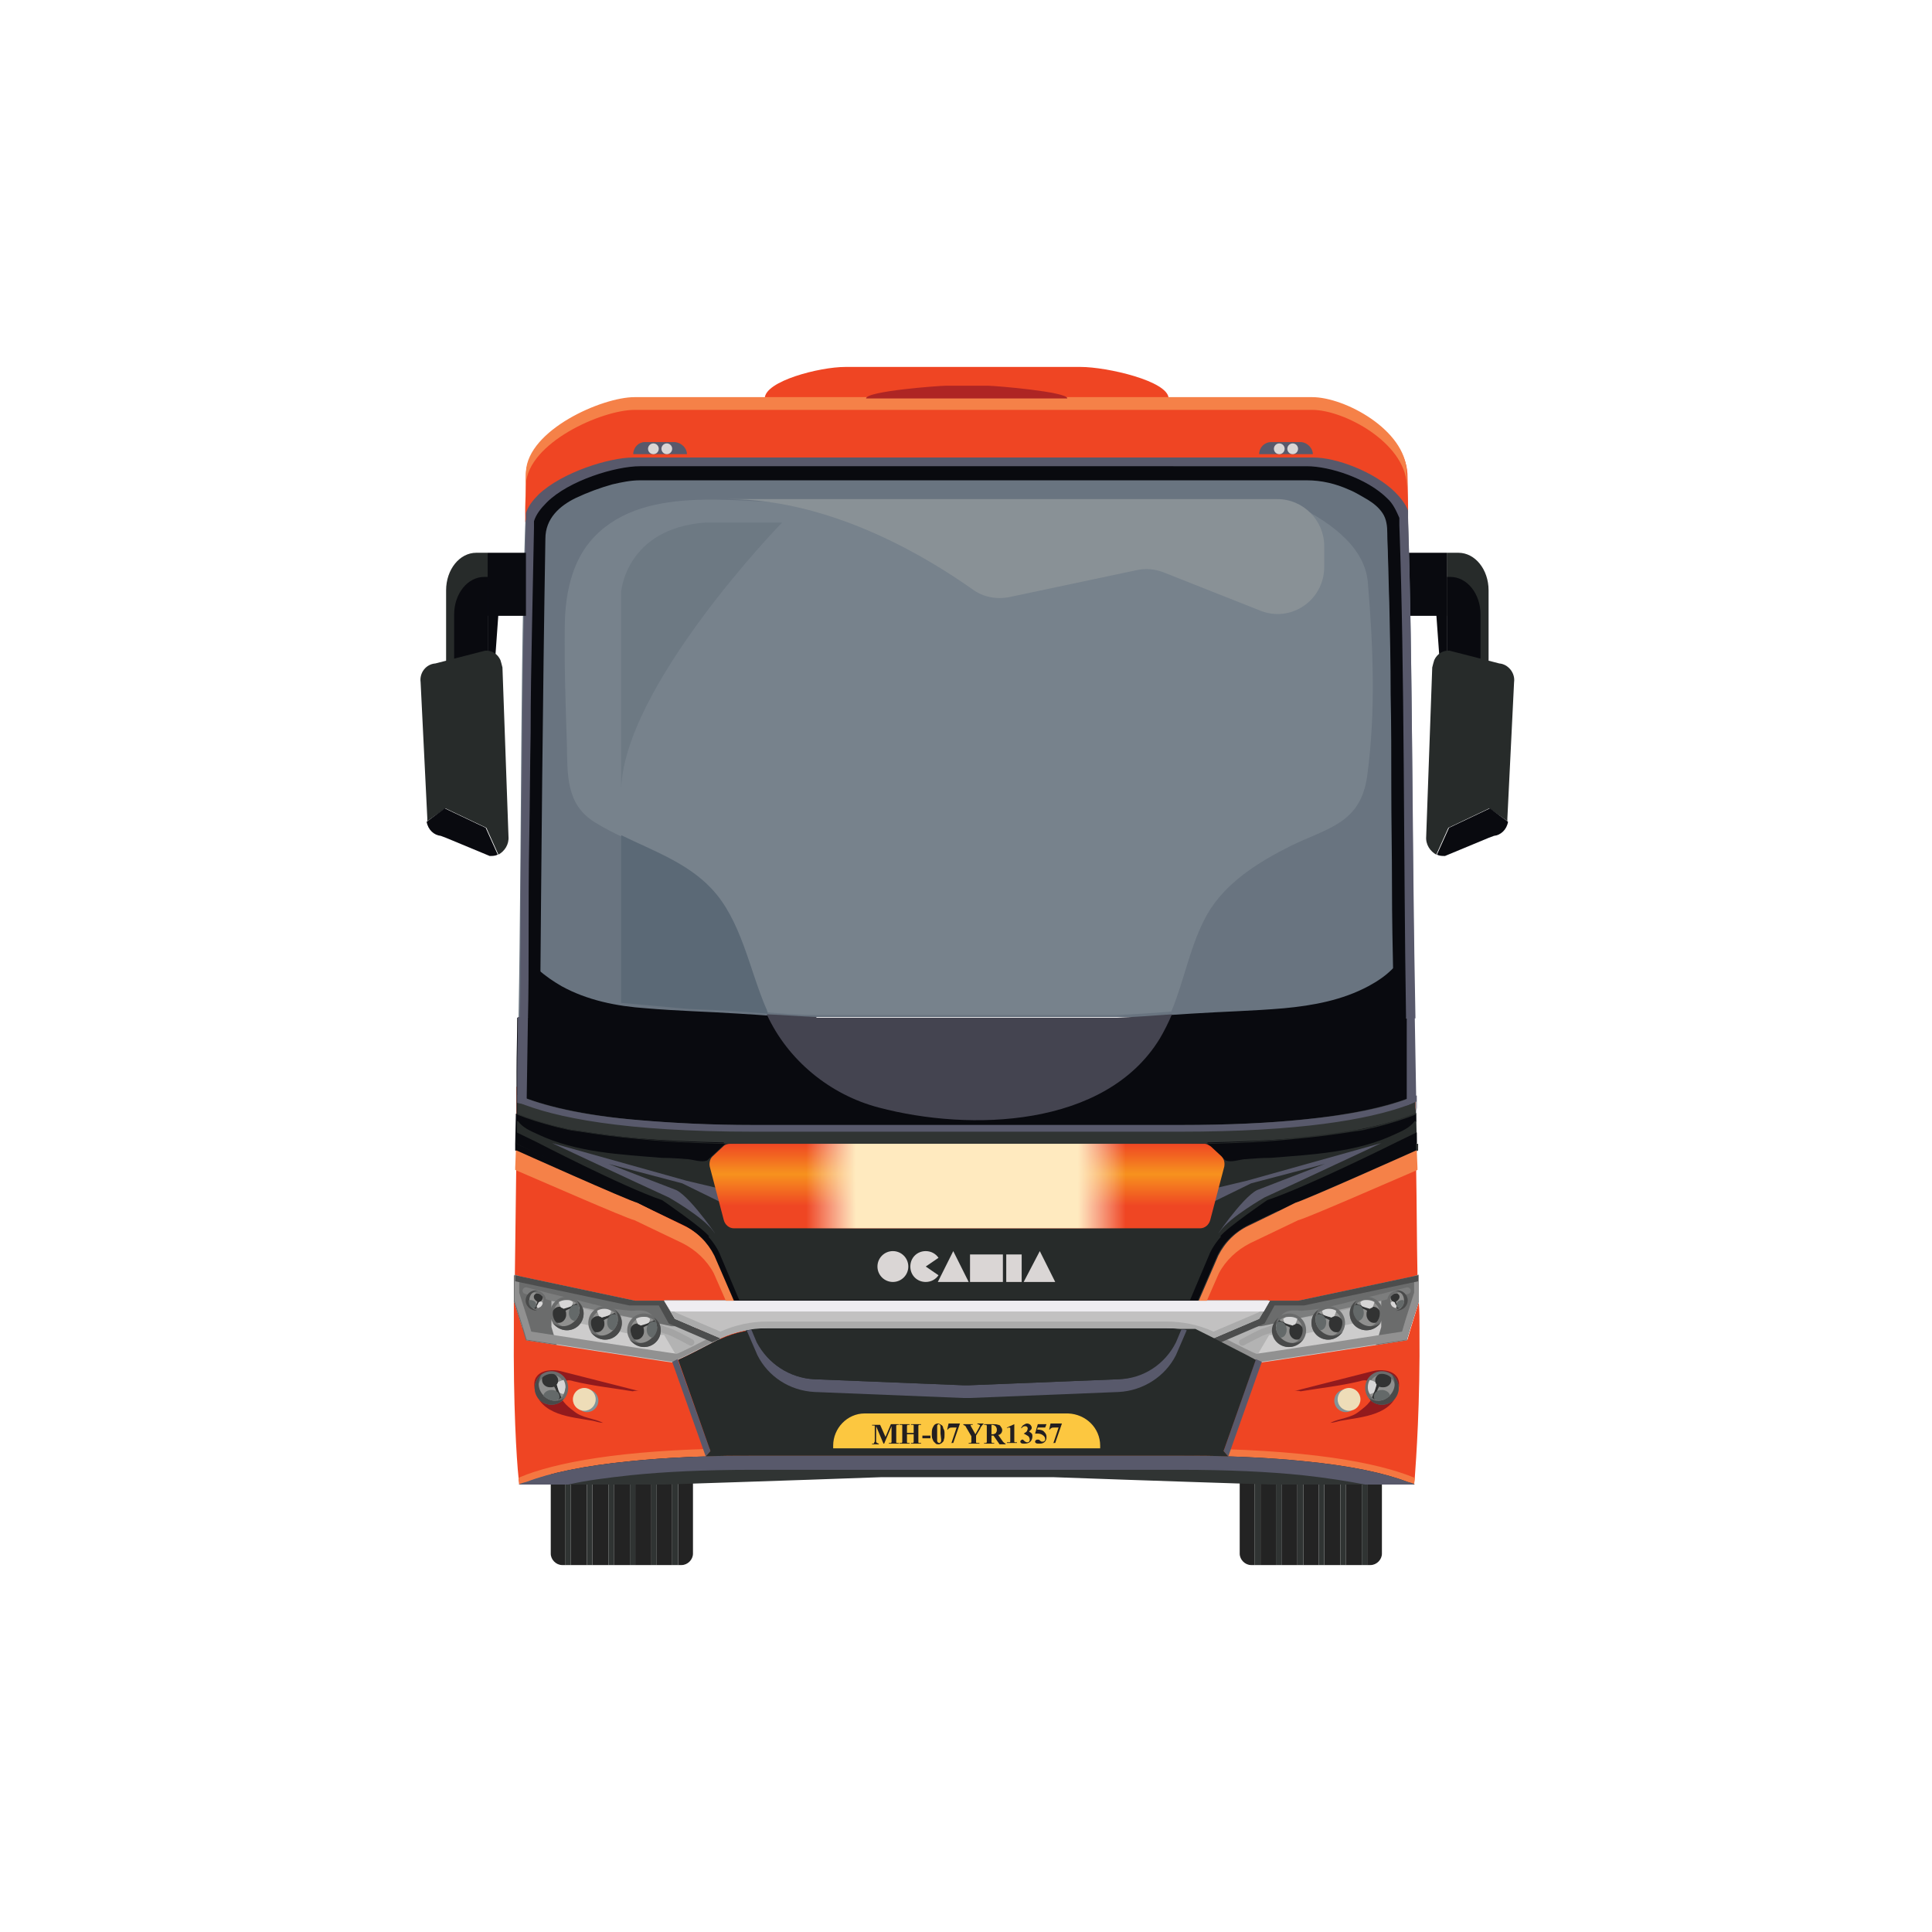 <?xml version="1.0" encoding="utf-8"?>
<!-- Generator: Adobe Illustrator 19.0.0, SVG Export Plug-In . SVG Version: 6.00 Build 0)  -->
<svg version="1.1" id="Layer_1" xmlns="http://www.w3.org/2000/svg" xmlns:xlink="http://www.w3.org/1999/xlink" x="0px" y="0px"
	 viewBox="0 0 288 288" style="enable-background:new 0 0 288 288;" xml:space="preserve">
<style type="text/css">
	.st0{fill:#090A0F;}
	.st1{fill:#272B2A;}
	.st2{fill:#232323;}
	.st3{fill:#171717;}
	.st4{fill:#303433;}
	.st5{fill:#212323;}
	.st6{fill:#EF4523;}
	.st7{fill:#697480;}
	.st8{fill:#F58148;}
	.st9{fill:#58596B;}
	.st10{fill:#F47741;}
	.st11{fill:#CDCCCC;}
	.st12{fill:#B3B3B3;}
	.st13{fill:#ABABAB;}
	.st14{fill:#D7D6D6;}
	.st15{fill:#6B6C6C;}
	.st16{fill:#919191;}
	.st17{opacity:0.44;fill:none;stroke:#939393;stroke-linecap:round;stroke-miterlimit:10;}
	.st18{fill:#8F8F8E;}
	.st19{fill:#494A4A;}
	.st20{fill:#323333;}
	.st21{fill:#646969;}
	.st22{fill:#4C4D4D;}
	.st23{fill:#C2C1C1;}
	.st24{fill:#EFEDF1;}
	.st25{fill:#921A1D;}
	.st26{fill:#819499;}
	.st27{fill:#EEDDB8;}
	.st28{fill:#FCC740;}
	.st29{fill:#AE2524;}
	.st30{fill:#231F20;}
	.st31{fill:#DAD6D5;}
	.st32{fill:#77828C;}
	.st33{fill:#444450;}
	.st34{fill:#899196;}
	.st35{fill:#5B6976;}
	.st36{opacity:0.55;fill:#65727C;}
	.st37{fill:url(#XMLID_24_);}
	.st38{fill:url(#XMLID_29_);}
</style>
<path id="XMLID_26_" class="st0" d="M193,273.8C193,273.8,193,273.8,193,273.8l-2.4,1.2l0,0L193,273.8z"/>
<g id="XMLID_1_">
	<rect id="XMLID_614_" x="210" y="82.4" class="st0" width="5.7" height="9.4"/>
	<path id="XMLID_613_" class="st1" d="M221.9,88v15.6h-6.2V82.4h1.7C219.9,82.4,221.9,84.9,221.9,88z"/>
	<path id="XMLID_612_" class="st0" d="M220.7,91.6v12h-5V86h0.5C218.7,86,220.7,88.5,220.7,91.6z"/>
	<path id="XMLID_611_" class="st0" d="M215.7,82.4c0,0-1.9,4-1.8,6.3l0.9,12.5l0.9-4.1V82.4z"/>
	<path id="XMLID_6_" class="st1" d="M223.5,98.9l-7.4-1.9c-1-0.1-1.9,0.5-2.3,1.4c-0.1,0.3-0.2,0.7-0.3,1.1l-0.9,25.2
		c-0.1,1.2,0.6,2.2,1.5,2.7l1.8-4l6.1-2.9l2.7,1.9c0-0.1,0-0.2,0-0.4l1-20.3C225.9,100.3,224.8,99,223.5,98.9z"/>
	<path id="XMLID_608_" class="st0" d="M224.8,122.5c-0.2,1.2-1.1,2-2.1,2.1l-0.8,0.3l-6.5,2.7c-0.4,0-0.8,0-1.2-0.2l1.8-4l6.1-2.9
		L224.8,122.5z"/>
	<polygon id="XMLID_571_" class="st2" points="94.7,215.1 94.7,233.3 97.1,233.3 97.1,214.6 	"/>
	<path id="XMLID_570_" class="st2" d="M82.1,217.8v0.8v13c0,0.9,0.8,1.7,1.7,1.7h0.5v-16L82.1,217.8z"/>
	<polygon id="XMLID_569_" class="st2" points="88.3,216.4 88.3,233.3 90.7,233.3 90.7,216 	"/>
	<polygon id="XMLID_568_" class="st2" points="85.1,217.1 85.1,233.3 87.5,233.3 87.5,216.6 	"/>
	<polygon id="XMLID_567_" class="st2" points="91.5,215.8 91.5,233.3 93.9,233.3 93.9,215.3 	"/>
	<path id="XMLID_566_" class="st2" d="M101.1,233.3h0.5c0.9,0,1.7-0.8,1.7-1.7v-18.3l-2.2,0.5V233.3z"/>
	<polygon id="XMLID_565_" class="st2" points="97.9,214.4 97.9,233.3 100.2,233.3 100.2,213.9 	"/>
	<g id="XMLID_557_">
		<polygon id="XMLID_564_" class="st3" points="93.9,215.3 93.9,209.3 91.5,209.3 91.5,215.8 		"/>
		<polygon id="XMLID_563_" class="st3" points="84.3,209.3 82.1,209.3 82.1,217.8 84.3,217.3 		"/>
		<polygon id="XMLID_562_" class="st3" points="100.2,213.9 100.2,209.3 97.9,209.3 97.9,214.4 		"/>
		<polygon id="XMLID_561_" class="st3" points="87.5,216.6 87.5,209.3 85.1,209.3 85.1,217.1 		"/>
		<polygon id="XMLID_560_" class="st3" points="90.7,216 90.7,209.3 88.3,209.3 88.3,216.4 		"/>
		<polygon id="XMLID_559_" class="st3" points="97.1,214.6 97.1,209.3 94.7,209.3 94.7,215.1 		"/>
		<polygon id="XMLID_558_" class="st3" points="101.1,209.3 101.1,213.7 103.3,213.3 103.3,209.3 		"/>
	</g>
	<polygon id="XMLID_556_" class="st4" points="84.3,217.3 84.3,233.3 85.1,233.3 85.1,217.1 	"/>
	<polygon id="XMLID_555_" class="st4" points="87.5,216.6 87.5,233.3 88.3,233.3 88.3,216.4 	"/>
	<polygon id="XMLID_554_" class="st4" points="90.7,216 90.7,233.3 91.5,233.3 91.5,215.8 	"/>
	<polygon id="XMLID_553_" class="st4" points="93.9,215.3 93.9,233.3 94.7,233.3 94.7,215.1 	"/>
	<polygon id="XMLID_552_" class="st4" points="97.1,214.6 97.1,233.3 97.9,233.3 97.9,214.4 	"/>
	<polygon id="XMLID_551_" class="st4" points="100.2,213.9 100.2,233.3 101.1,233.3 101.1,213.7 	"/>
	<g id="XMLID_544_">
		<polygon id="XMLID_550_" class="st5" points="85.1,217.1 85.1,209.3 84.3,209.3 84.3,217.3 		"/>
		<polygon id="XMLID_549_" class="st5" points="88.3,216.4 88.3,209.3 87.5,209.3 87.5,216.6 		"/>
		<polygon id="XMLID_548_" class="st5" points="91.5,215.8 91.5,209.3 90.7,209.3 90.7,216 		"/>
		<polygon id="XMLID_547_" class="st5" points="94.7,215.1 94.7,209.3 93.9,209.3 93.9,215.3 		"/>
		<polygon id="XMLID_546_" class="st5" points="97.9,214.4 97.9,209.3 97.1,209.3 97.1,214.6 		"/>
		<polygon id="XMLID_545_" class="st5" points="101.1,213.7 101.1,209.3 100.2,209.3 100.2,213.9 		"/>
	</g>
	<polygon id="XMLID_543_" class="st2" points="197.4,215.1 197.4,233.3 199.8,233.3 199.8,214.6 	"/>
	<path id="XMLID_542_" class="st2" d="M184.8,217.8v0.8v13c0,0.9,0.8,1.7,1.7,1.7h0.5v-16L184.8,217.8z"/>
	<polygon id="XMLID_541_" class="st2" points="191.1,216.4 191.1,233.3 193.4,233.3 193.4,216 	"/>
	<polygon id="XMLID_540_" class="st2" points="187.9,217.1 187.9,233.3 190.2,233.3 190.2,216.6 	"/>
	<polygon id="XMLID_539_" class="st2" points="194.3,215.8 194.3,233.3 196.6,233.3 196.6,215.3 	"/>
	<path id="XMLID_538_" class="st2" d="M203.8,233.3h0.5c0.9,0,1.7-0.8,1.7-1.7v-18.3l-2.2,0.5V233.3z"/>
	<polygon id="XMLID_537_" class="st2" points="200.6,214.4 200.6,233.3 203,233.3 203,213.9 	"/>
	<g id="XMLID_529_">
		<polygon id="XMLID_536_" class="st3" points="196.6,215.3 196.6,209.3 194.3,209.3 194.3,215.8 		"/>
		<polygon id="XMLID_535_" class="st3" points="187,209.3 184.8,209.3 184.8,217.8 187,217.3 		"/>
		<polygon id="XMLID_534_" class="st3" points="203,213.9 203,209.3 200.6,209.3 200.6,214.4 		"/>
		<polygon id="XMLID_533_" class="st3" points="190.2,216.6 190.2,209.3 187.9,209.3 187.9,217.1 		"/>
		<polygon id="XMLID_532_" class="st3" points="193.4,216 193.4,209.3 191.1,209.3 191.1,216.4 		"/>
		<polygon id="XMLID_531_" class="st3" points="199.8,214.6 199.8,209.3 197.4,209.3 197.4,215.1 		"/>
		<polygon id="XMLID_530_" class="st3" points="203.8,209.3 203.8,213.7 206.1,213.3 206.1,209.3 		"/>
	</g>
	<polygon id="XMLID_528_" class="st4" points="187,217.3 187,233.3 187.9,233.3 187.9,217.1 	"/>
	<polygon id="XMLID_527_" class="st4" points="190.2,216.6 190.2,233.3 191.1,233.3 191.1,216.4 	"/>
	<polygon id="XMLID_526_" class="st4" points="193.4,216 193.4,233.3 194.3,233.3 194.3,215.8 	"/>
	<polygon id="XMLID_525_" class="st4" points="196.6,215.3 196.6,233.3 197.4,233.3 197.4,215.1 	"/>
	<polygon id="XMLID_524_" class="st4" points="199.8,214.6 199.8,233.3 200.6,233.3 200.6,214.4 	"/>
	<polygon id="XMLID_523_" class="st4" points="203,213.9 203,233.3 203.8,233.3 203.8,213.7 	"/>
	<g id="XMLID_516_">
		<polygon id="XMLID_522_" class="st5" points="187.9,217.1 187.9,209.3 187,209.3 187,217.3 		"/>
		<polygon id="XMLID_521_" class="st5" points="191.1,216.4 191.1,209.3 190.2,209.3 190.2,216.6 		"/>
		<polygon id="XMLID_520_" class="st5" points="194.3,215.8 194.3,209.3 193.4,209.3 193.4,216 		"/>
		<polygon id="XMLID_519_" class="st5" points="197.4,215.1 197.4,209.3 196.6,209.3 196.6,215.3 		"/>
		<polygon id="XMLID_518_" class="st5" points="200.6,214.4 200.6,209.3 199.8,209.3 199.8,214.6 		"/>
		<polygon id="XMLID_517_" class="st5" points="203.8,213.7 203.8,209.3 203,209.3 203,213.9 		"/>
	</g>
	<path id="XMLID_729_" class="st6" d="M211.5,193.9H76.7c0.1-6.9,0.2-14.8,0.3-23.4H77V162h0.1l133.9-1l0,2.1v0l0,1.8l0,1v0l0.1,8
		c0.1,5.7,0.1,11.1,0.2,16.1c0,0,0,0.1,0,0.1c0,0.3,0,0.6,0,0.8C211.5,192,211.5,193,211.5,193.9z"/>
	<path id="XMLID_728_" class="st6" d="M174.2,59.4L174.2,59.4l-60.2,0v0c0-2.6,8.2-4.7,12-4.7h35.1C165,54.7,174.2,56.8,174.2,59.4z
		"/>
	<path id="XMLID_727_" class="st7" d="M210.9,151.6H77.3c0.5-27.4,0.2-57.9,1.3-81l19-3.7l85.1-0.8l26.9,4.4
		C210.7,93.8,210.4,124.2,210.9,151.6z"/>
	<path id="XMLID_726_" class="st6" d="M211.6,198c0-1.3,0-2.5-0.1-3.9l-1.2,3.9l-0.5,1.7c0,0-21.3,3.3-21.7,3.3s-9.9-5-9.9-5H77.9
		l-1.3-4.1c0,1.4,0,2.8,0,4.1c-0.1,11.4,0.4,19.5,0.7,22.3c0,0.5,0.1,0.8,0.1,1c0.4-0.1,0.8-0.3,1.1-0.4c3.4-1.3,8.4-2.4,15.6-3.1
		c4.9-0.5,10.9-0.8,18.2-0.8h63.5c6.6,0,12.2,0.3,16.9,0.7c8.8,0.8,14.4,2.1,18.1,3.6c0-0.1,0-0.5,0.1-1
		C211.1,217.5,211.7,209.4,211.6,198z"/>
	<path id="XMLID_725_" class="st6" d="M209.8,77.7c-0.1-0.5-0.4-0.9-0.6-1.4c-2.3-3.7-9.3-6.3-13.4-6.3H94.4
		c-4.1,0-12.5,2.7-15.3,6.3c-0.4,0.5-0.7,1-0.8,1.6l0-1.7l0.1-5.6c0.3-6.2,11.3-11.1,16.2-11.1h101c4.9,0,13.9,4.9,14.2,11.1
		c0,0.6,0.1,3,0.1,5.4C209.8,76.5,209.8,77.1,209.8,77.7z"/>
	<path id="XMLID_35_" class="st8" d="M209.8,77.3C209.8,77.3,209.8,77.3,209.8,77.3c0-2.3,0-4.6-0.1-5.1
		c-0.3-6.2-9.3-11.1-14.1-11.1h-101c-4.9,0-15.9,4.9-16.2,11.1l-0.1,5.3c0,0,0,0,0,0.1l0-1.7l0.1-5.6c0.3-6.2,11.3-11.1,16.2-11.1
		h101c4.9,0,13.9,4.9,14.1,11.1c0,0.6,0.1,3,0.1,5.4C209.8,76.2,209.8,76.7,209.8,77.3z"/>
	<path id="XMLID_724_" class="st9" d="M209.9,77.2l0-1.1c-0.4-1-1.1-1.9-2-2.8c-3.1-3-8.7-5.1-12.1-5.1H94.4
		c-3.6,0-10.6,2.2-14.1,5.5c-0.9,0.9-1.6,1.8-1.9,2.8c0,0,0,0.1,0,0.1c0,0,0,0,0,0.1v0.6l0,0.2c-0.1,5.1-0.2,10.2-0.3,15.3
		c-0.1,5.2-0.2,10.4-0.2,15.6c-0.1,5.2-0.1,10.4-0.2,15.6c-0.1,5.2-0.1,10.4-0.1,15.6c0,4.1,0,8.1-0.1,12.2c0.6,0,1.2,0,1.8,0
		c0.2-24.3,0.4-48.5,0.8-72.8c0-3,2.2-5,4.7-6.2c1.8-0.9,3.6-1.5,5.6-2c1.3-0.3,2.7-0.6,4.1-0.6c0,0,101.3,0,101.3,0
		c2.2,0,4.4,0.5,6.4,1.4c1,0.4,2,1,2.9,1.6c0.8,0.5,1.7,1.2,2.3,2c0.6,0.9,0.7,2,0.8,3.1c0,1.2,0.1,2.4,0.1,3.5
		c0.1,2.3,0.1,4.6,0.2,6.9c0.1,4.6,0.2,9.2,0.2,13.8c0.1,4.8,0.1,9.6,0.1,14.4c0,4.9,0.1,9.7,0.1,14.6c0,4.8,0.1,9.7,0.2,14.5
		c0,1.9,0.1,3.9,0.1,5.8h1.8C210.5,126.8,210.6,99.4,209.9,77.2z"/>
	<path id="XMLID_723_" class="st0" d="M208.6,78.3l0-1.1c-0.4-0.9-0.9-2.1-1.8-2.9c-3-3-8.6-4.8-12-4.8H95.4
		c-3.6,0-10.6,2.1-13.9,5.4c-0.9,0.9-1.6,1.8-1.9,2.8c0,0,0,0,0,0.1c0,0,0,0,0,0.1v0.6l0,0.2c-0.1,5-0.2,10-0.3,15.1
		c-0.1,5.1-0.2,10.2-0.2,15.4c-0.1,5.1-0.1,10.2-0.2,15.4s-0.1,10.2-0.1,15.4c0,4,0,8-0.1,12c0.6,0,1.2,0,1.8,0
		c0.2-23.9,0.4-47.8,0.8-71.7c0-3,2.1-4.9,4.6-6.1c1.7-0.8,3.6-1.5,5.4-2c1.3-0.3,2.7-0.6,4.1-0.6c0,0,99.4,0,99.4,0
		c2.2,0,4.3,0.5,6.3,1.4c1,0.4,1.9,1,2.8,1.5c0.8,0.5,1.6,1.1,2.2,2c0.6,0.9,0.7,2,0.7,3c0,1.2,0.1,2.3,0.1,3.5
		c0.1,2.3,0.1,4.5,0.2,6.8c0.1,4.5,0.2,9.1,0.2,13.6c0.1,4.7,0.1,9.5,0.1,14.2c0,4.8,0.1,9.6,0.1,14.4c0,4.8,0.1,9.5,0.2,14.3
		c0,1.9,0.1,3.8,0.1,5.7h1.8C209.2,127.1,209.4,100.1,208.6,78.3z"/>
	<path id="XMLID_722_" class="st0" d="M211.1,166.1C211.1,166.1,211.1,166.1,211.1,166.1c-3.6,1.5-9.3,3-18.3,3.8
		c-4.7,0.4-10.3,0.7-16.9,0.7h-63.5c-6.7,0-12.3-0.3-17-0.7c-9-0.8-14.7-2.2-18.4-3.8v0h0c0-0.5,0-1.1,0-1.6c0-0.4,0-0.9,0-1.3
		c0-0.4,0-0.7,0-1.1c0-0.8,0-1.6,0-2.4c0-2.6,0.1-5.3,0.1-8h1.8c0-1,0.1-8.5,0.1-8.5c0,0,0,0,0,0.1c0.1,0.3,0.9,0.9,1.1,1.1
		c0,0,0.1,0.1,0.1,0.1c1.1,1,2.3,1.8,3.5,2.5c3.8,2.1,8.2,3,12.6,3.3c4.6,0.4,9.2,0.5,13.8,0.8c3.8,0.2,7.5,0.6,11.3,0.7h44.9
		c3.8-0.1,7.6-0.5,11.3-0.7c4.6-0.3,9.2-0.4,13.8-0.8c4.3-0.4,8.7-1.2,12.6-3.3c1.3-0.7,2.5-1.5,3.5-2.5c0,0,0.1-0.1,0.1-0.1
		c0.2-0.2,1.1-0.8,1.1-1.1c0,0,0,0.6,0,1.5c0,2.3,0.1,6.3,0.1,7h1.8v0.1c0,2.7,0.1,5.3,0.1,7.9l0,1.4l0,2.1v0h0l0,1.8L211.1,166.1z"
		/>
	<path id="XMLID_721_" class="st4" d="M211.1,166.1L211.1,166.1c-3.6,1.5-9.3,3-18.3,3.8c-4.7,0.4-10.3,0.7-16.9,0.7h-63.5
		c-6.7,0-12.3-0.3-17-0.7c-9-0.8-14.7-2.2-18.3-3.8c0-0.6,0-1.3,0-1.9c0-0.3,0-0.7,0-1c0,0,0,0,0,0c3.6,1.5,9.3,3,18.3,3.8
		c4.7,0.4,10.3,0.7,16.9,0.7h63.5c7.3,0,13.3-0.3,18.2-0.8c8.2-0.8,13.6-2.2,17-3.6h0l0,1.8L211.1,166.1z"/>
	<path id="XMLID_720_" class="st9" d="M211.1,166.1C211.1,166.1,211.1,166.1,211.1,166.1l0-1.9c-0.4,0.2-0.9,0.4-1.4,0.6
		c-5.8,2.1-16,3.9-33.8,3.9h-63.5c-19.4,0-29.7-2.1-35.2-4.4c0,0,0,0,0,0c0,0.6,0,1.3,0,1.9v0l0,0c0-1,0-1.9,0-2.9c0,0,0,0,0.1,0
		c3.6,1.5,9.3,3,18.3,3.7c4.7,0.4,10.3,0.7,16.9,0.7h63.5c7.3,0,13.3-0.3,18.2-0.8c7.2-0.7,12.2-1.8,15.6-3.1c0.5-0.2,1-0.4,1.4-0.5
		c0,0,0,0,0,0v0l0,1.8L211.1,166.1z"/>
	<path id="XMLID_719_" class="st10" d="M210.9,220.3c0,0.5-0.1,0.8-0.1,1c-3.6-1.5-9.3-2.9-18.1-3.6c-4.7-0.4-10.3-0.7-16.9-0.7
		h-63.5c-7.3,0-13.3,0.3-18.2,0.8c-7.2,0.7-12.2,1.8-15.6,3.1c-0.4,0.1-0.8,0.3-1.1,0.4c0-0.2,0-0.5-0.1-1c0.4-0.2,0.8-0.3,1.2-0.5
		c5.8-2.1,16-3.9,33.8-3.9h63.5C195,216,205.3,218,210.9,220.3z"/>
	<path id="XMLID_718_" class="st9" d="M211.1,164.2c-0.4,0.2-0.9,0.4-1.4,0.6v-13.2l1.2,0.1l0.2,11.5L211.1,164.2z"/>
	<path id="XMLID_717_" class="st9" d="M78.7,151.6L78.7,151.6l-0.2,13.1c-0.5-0.1-0.9-0.2-1.4-0.3c0-0.4,0-0.9,0-1.3
		c0-0.4,0-0.7,0-1.1c0-0.8,0-1.6,0-2.4c0-2.6,0.1-5.3,0.1-8H78.7z"/>
	<path id="XMLID_716_" class="st4" d="M189.5,221.3h21.4c-0.4-0.2-0.8-0.3-1.1-0.4c-3.4-1.3-8.4-2.4-15.6-3.1
		c-4.9-0.5-10.9-0.8-18.2-0.8h-31.8h-31.8c-7.3,0-13.3,0.3-18.2,0.8c-7.2,0.7-12.2,1.8-15.6,3.1c-0.4,0.1-0.8,0.3-1.1,0.4h21.4
		c0,0,18.9-0.6,32.5-1.1H157C170.6,220.7,189.5,221.3,189.5,221.3z"/>
	<path id="XMLID_27_" class="st9" d="M210.9,221.3h-7.4c-2.6-0.5-5.7-1-9.4-1.4c-4.9-0.5-10.9-0.8-18.2-0.8h-63.6
		c-7.3,0-13.3,0.3-18.2,0.8c-3.7,0.4-6.8,0.8-9.4,1.4h-7.4c0.4-0.2,0.8-0.3,1.2-0.4c3.4-1.3,8.4-2.4,15.6-3.1
		c4.9-0.5,10.9-0.8,18.2-0.8H176c7.3,0,13.3,0.3,18.2,0.8c7.2,0.7,12.2,1.8,15.6,3.1C210.2,221,210.6,221.1,210.9,221.3z"/>
	<path id="XMLID_715_" class="st11" d="M99,193.9h-4.4l-17.9-3.8l0,3.8v0.1l1.3,4.1l0.5,1.7c0,0,21.3,3.3,21.7,3.3
		c0.2,0,3.4-1.6,6.1-3c0.4-0.2,0.7-0.4,1.1-0.5l-6.8-2.9L99,193.9z"/>
	<path id="XMLID_714_" class="st12" d="M107.4,199.6c-0.4,0.2-0.7,0.3-1.1,0.5c-1.5,0.8-3.2,1.6-4.4,2.2l-1.3-0.6L99,199h-4.4
		l-17.5-3.7l-0.4-1.3V194l0-3.8l17.9,3.8H99l1.6,2.7L107.4,199.6z"/>
	<path id="XMLID_713_" class="st13" d="M115.5,198h-1.1c-2.4,0-4.8,0.5-7,1.4l-6.8-2.9l-0.6-1l-1-1.7h15l0.2,1.7L115.5,198z"/>
	<polygon id="XMLID_712_" class="st14" points="114.2,195.5 100,195.5 99,193.9 114,193.9 	"/>
	<path id="XMLID_711_" class="st13" d="M172.6,198h1.1c2.4,0,4.8,0.5,7,1.4l6.8-2.9l0.6-1l1-1.7h-15l-0.2,1.7L172.6,198z"/>
	<polygon id="XMLID_710_" class="st14" points="173.9,195.5 188.1,195.5 189.1,193.9 174.1,193.9 	"/>
	<path id="XMLID_709_" class="st15" d="M100.5,196.5l2.7,1.2h-3.1l-17.9-3.8l0,3.8v0.1l0.8,2.7c-2.7-0.4-4.6-0.7-4.6-0.7l-0.5-1.7
		l-1.3-4.1v-0.1l0-3.8l17.9,3.8H99L100.5,196.5z"/>
	<path id="XMLID_708_" class="st15" d="M107.4,199.5c-0.4,0.2-0.7,0.3-1.1,0.5c-0.1,0-0.2,0.1-0.3,0.1l-1-1.7L107.4,199.5z"/>
	<polygon id="XMLID_707_" class="st15" points="105,198.5 103.2,197.7 104.6,197.7 	"/>
	<path id="XMLID_706_" class="st16" d="M107.4,199.5c-0.4,0.2-0.7,0.3-1.1,0.5c-2.7,1.4-5.8,3-6.1,3c-0.4,0-21.7-3.3-21.7-3.3
		l-0.5-1.7l-1.3-4.1v-0.1l0-3.8l0.7,0.2l0,2.4v0.1l1.3,4.1l0.5,1.7c0,0,21.3,3.3,21.7,3.3c0.2,0,3-1.4,5.5-2.7L107.4,199.5z"/>
	<path id="XMLID_705_" class="st17" d="M78.4,192.4c2.3,0.6,4.6,1.2,6.8,1.7c1.9,0.5,3.8,1,5.8,1.4c1,0.2,2,0.3,3.1,0.4
		c0.9,0,2-0.3,2.7,0.5c0.4,0.4,0.6,0.9,1.1,1.3c0.5,0.4,1.3,0.6,1.9,0.8c0.8,0.3,2.4,1.2,3.2,1.6"/>
	<g id="XMLID_903_">
		<circle id="XMLID_704_" class="st15" cx="96" cy="198.3" r="2.5"/>
		<path id="XMLID_703_" class="st18" d="M98,198.3c0,0.4-0.1,0.8-0.3,1.1c-0.4,0.6-1,0.9-1.7,0.9c-0.6,0-1.2-0.3-1.5-0.7
			c-0.3-0.3-0.5-0.8-0.5-1.3c0-0.2,0-0.3,0.1-0.5c0.1-0.5,0.4-0.9,0.9-1.2c0.3-0.2,0.7-0.3,1.1-0.3c0.3,0,0.6,0.1,0.9,0.2
			c0.2,0.1,0.4,0.2,0.5,0.4c0.1,0.1,0.2,0.2,0.3,0.3c0,0,0,0,0,0c0,0.1,0.1,0.1,0.1,0.2C97.9,197.6,98,198,98,198.3z"/>
		<path id="XMLID_702_" class="st19" d="M98.5,198.3c0,1.4-1.1,2.5-2.5,2.5c-0.9,0-1.7-0.5-2.2-1.2c0.4,0.4,1,0.6,1.6,0.6
			c0.7,0,1.3-0.3,1.8-0.8c0.4-0.4,0.7-1,0.7-1.6c0,0,0,0,0,0c0,0,0-0.1,0-0.1c0-0.5-0.1-0.9-0.4-1.3
			C98.2,196.9,98.5,197.6,98.5,198.3z"/>
		<path id="XMLID_701_" class="st20" d="M95.9,197.9c0.1,0.2,0.1,0.4,0.1,0.6c0,0.6-0.5,1.2-1.1,1.2c-0.2,0-0.3,0-0.4-0.1
			c-0.3-0.3-0.5-0.8-0.5-1.3c0-0.2,0-0.3,0.1-0.5c0.2-0.3,0.5-0.5,0.9-0.5c0.1,0,0.2,0,0.2,0c0.1,0,0.3,0.1,0.4,0.2
			c0.3-0.1,0.8-0.2,1.2-0.4c0.3-0.1,0.6-0.2,0.7-0.3c0.1,0.1,0.3,0.3,0.4,0.5C97.4,197.4,96.3,197.5,95.9,197.9z"/>
		<path id="XMLID_700_" class="st14" d="M96.9,196.6c0,0.2-0.1,0.4-0.2,0.6c-0.4,0.2-0.9,0.3-1.2,0.4c-0.1-0.1-0.2-0.1-0.4-0.2
			c-0.1-0.2-0.2-0.5-0.3-0.8c0.3-0.2,0.7-0.3,1.1-0.3C96.3,196.3,96.6,196.3,96.9,196.6C96.9,196.5,96.9,196.5,96.9,196.6z"/>
		<path id="XMLID_699_" class="st21" d="M98,197.8C98,197.8,98,197.8,98,197.8c0,0.6-0.3,1.2-0.7,1.6c-0.5,0-0.9-0.5-0.9-1.2
			c0-0.6,0.4-1.2,1-1.2c0.1,0,0.3,0,0.4,0.1c0,0,0,0,0,0c0,0.1,0.1,0.1,0.1,0.2C97.9,197.5,97.9,197.7,98,197.8z"/>
	</g>
	<g id="XMLID_896_">
		<circle id="XMLID_698_" class="st15" cx="90.2" cy="197.2" r="2.5"/>
		<path id="XMLID_697_" class="st18" d="M92.2,197.2c0,0.4-0.1,0.8-0.3,1.1c-0.4,0.6-1,0.9-1.7,0.9c-0.6,0-1.2-0.3-1.5-0.7
			c-0.3-0.3-0.5-0.8-0.5-1.3c0-0.2,0-0.3,0.1-0.5c0.1-0.5,0.4-0.9,0.9-1.2c0.3-0.2,0.7-0.3,1.1-0.3c0.3,0,0.6,0.1,0.9,0.2
			c0.2,0.1,0.4,0.2,0.5,0.4c0.1,0.1,0.2,0.2,0.3,0.3c0,0,0,0,0,0c0,0.1,0.1,0.1,0.1,0.2C92.1,196.5,92.2,196.8,92.2,197.2z"/>
		<path id="XMLID_696_" class="st19" d="M92.7,197.2c0,1.4-1.1,2.5-2.5,2.5c-0.9,0-1.7-0.5-2.2-1.2c0.4,0.4,1,0.6,1.6,0.6
			c0.7,0,1.3-0.3,1.8-0.8c0.4-0.4,0.7-1,0.7-1.6c0,0,0,0,0,0c0,0,0-0.1,0-0.1c0-0.5-0.1-0.9-0.4-1.3
			C92.3,195.7,92.7,196.4,92.7,197.2z"/>
		<path id="XMLID_695_" class="st20" d="M90,196.8c0.1,0.2,0.1,0.4,0.1,0.6c0,0.6-0.5,1.2-1.1,1.2c-0.2,0-0.3,0-0.4-0.1
			c-0.3-0.3-0.5-0.8-0.5-1.3c0-0.2,0-0.3,0.1-0.5c0.2-0.3,0.5-0.5,0.9-0.5c0.1,0,0.2,0,0.2,0c0.1,0,0.3,0.1,0.4,0.2
			c0.3-0.1,0.8-0.2,1.2-0.4c0.3-0.1,0.6-0.2,0.7-0.3c0.1,0.1,0.3,0.3,0.4,0.5C91.5,196.3,90.5,196.4,90,196.8z"/>
		<path id="XMLID_694_" class="st14" d="M91.1,195.4c0,0.2-0.1,0.4-0.2,0.6c-0.4,0.2-0.9,0.3-1.2,0.4c-0.1-0.1-0.2-0.1-0.4-0.2
			c-0.1-0.2-0.2-0.5-0.3-0.8c0.3-0.2,0.7-0.3,1.1-0.3C90.5,195.1,90.8,195.2,91.1,195.4C91.1,195.4,91.1,195.4,91.1,195.4z"/>
		<path id="XMLID_693_" class="st21" d="M92.1,196.7C92.1,196.7,92.1,196.7,92.1,196.7c0,0.6-0.3,1.2-0.7,1.6
			c-0.5,0-0.9-0.5-0.9-1.2c0-0.6,0.4-1.2,1-1.2c0.1,0,0.3,0,0.4,0.1c0,0,0,0,0,0c0,0.1,0.1,0.1,0.1,0.2
			C92,196.4,92.1,196.5,92.1,196.7z"/>
	</g>
	<g id="XMLID_889_">
		<circle id="XMLID_692_" class="st15" cx="84.5" cy="195.8" r="2.5"/>
		<path id="XMLID_691_" class="st18" d="M86.5,195.8c0,0.4-0.1,0.8-0.3,1.1c-0.4,0.6-1,0.9-1.7,0.9c-0.6,0-1.2-0.3-1.5-0.7
			c-0.3-0.3-0.5-0.8-0.5-1.3c0-0.2,0-0.3,0.1-0.5c0.1-0.5,0.4-0.9,0.9-1.2c0.3-0.2,0.7-0.3,1.1-0.3c0.3,0,0.6,0.1,0.9,0.2
			c0.2,0.1,0.4,0.2,0.5,0.4c0.1,0.1,0.2,0.2,0.3,0.3c0,0,0,0,0,0c0,0.1,0.1,0.1,0.1,0.2C86.4,195.1,86.5,195.5,86.5,195.8z"/>
		<path id="XMLID_690_" class="st19" d="M87,195.8c0,1.4-1.1,2.5-2.5,2.5c-0.9,0-1.7-0.5-2.2-1.2c0.4,0.4,1,0.6,1.6,0.6
			c0.7,0,1.3-0.3,1.8-0.8c0.4-0.4,0.7-1,0.7-1.6c0,0,0,0,0,0c0,0,0-0.1,0-0.1c0-0.5-0.1-0.9-0.4-1.3C86.7,194.4,87,195.1,87,195.8z"
			/>
		<path id="XMLID_689_" class="st20" d="M84.3,195.4c0.1,0.2,0.1,0.4,0.1,0.6c0,0.6-0.5,1.2-1.1,1.2c-0.2,0-0.3,0-0.4-0.1
			c-0.3-0.3-0.5-0.8-0.5-1.3c0-0.2,0-0.3,0.1-0.5c0.2-0.3,0.5-0.5,0.9-0.5c0.1,0,0.2,0,0.2,0c0.1,0,0.3,0.1,0.4,0.2
			c0.3-0.1,0.8-0.2,1.2-0.4c0.3-0.1,0.6-0.2,0.7-0.3c0.1,0.1,0.3,0.3,0.4,0.5C85.9,194.9,84.8,195,84.3,195.4z"/>
		<path id="XMLID_688_" class="st14" d="M85.4,194.1c0,0.2-0.1,0.4-0.2,0.6c-0.4,0.2-0.9,0.3-1.2,0.4c-0.1-0.1-0.2-0.1-0.4-0.2
			c-0.1-0.2-0.2-0.5-0.3-0.8c0.3-0.2,0.7-0.3,1.1-0.3C84.8,193.8,85.1,193.8,85.4,194.1C85.4,194,85.4,194,85.4,194.1z"/>
		<path id="XMLID_687_" class="st21" d="M86.4,195.3C86.4,195.3,86.4,195.3,86.4,195.3c0,0.6-0.3,1.2-0.7,1.6
			c-0.5,0-0.9-0.5-0.9-1.2c0-0.6,0.4-1.2,1-1.2c0.1,0,0.3,0,0.4,0.1c0,0,0,0,0,0c0,0.1,0.1,0.1,0.1,0.2
			C86.3,195,86.4,195.2,86.4,195.3z"/>
	</g>
	<g id="XMLID_882_">
		<circle id="XMLID_686_" class="st15" cx="79.9" cy="193.9" r="1.5"/>
		<path id="XMLID_685_" class="st18" d="M79,194.7c-0.2-0.2-0.3-0.4-0.3-0.6c-0.1-0.4,0-0.8,0.3-1.1c0.3-0.3,0.6-0.4,0.9-0.3
			c0.3,0,0.5,0.1,0.7,0.3c0.1,0.1,0.1,0.1,0.2,0.2c0.2,0.3,0.2,0.6,0.1,0.9c0,0.2-0.1,0.4-0.3,0.6c-0.1,0.1-0.3,0.2-0.5,0.3
			c-0.1,0-0.3,0.1-0.4,0.1c-0.1,0-0.2,0-0.2,0c0,0,0,0,0,0c0,0-0.1,0-0.1,0C79.3,195,79.2,194.9,79,194.7z"/>
		<path id="XMLID_684_" class="st19" d="M78.8,194.9c-0.6-0.6-0.6-1.5,0-2.1c0.4-0.4,0.9-0.5,1.4-0.4c-0.3,0-0.7,0.2-0.9,0.4
			c-0.3,0.3-0.4,0.7-0.4,1.1c0,0.4,0.1,0.7,0.4,1c0,0,0,0,0,0c0,0,0,0,0.1,0.1c0.2,0.2,0.4,0.3,0.7,0.4
			C79.6,195.4,79.1,195.2,78.8,194.9z"/>
		<path id="XMLID_683_" class="st20" d="M80.1,194c-0.1,0-0.2-0.1-0.3-0.2c-0.3-0.3-0.3-0.7,0-0.9c0.1-0.1,0.1-0.1,0.2-0.1
			c0.3,0,0.5,0.1,0.7,0.3c0.1,0.1,0.1,0.1,0.2,0.2c0,0.2,0,0.4-0.2,0.6c0,0-0.1,0.1-0.1,0.1c-0.1,0-0.1,0.1-0.2,0.1
			c-0.1,0.1-0.2,0.4-0.3,0.6c-0.1,0.2-0.1,0.3-0.2,0.4c-0.1,0-0.2,0-0.4-0.1C79.7,194.8,80.1,194.4,80.1,194z"/>
		<path id="XMLID_682_" class="st14" d="M80.2,195c-0.1-0.1-0.2-0.2-0.2-0.3c0.1-0.2,0.3-0.5,0.3-0.6c0.1,0,0.2,0,0.2-0.1
			c0.2,0,0.3,0.1,0.4,0.2c0,0.2-0.1,0.4-0.3,0.6C80.6,194.8,80.4,194.9,80.2,195C80.2,195,80.2,195,80.2,195z"/>
		<path id="XMLID_681_" class="st21" d="M79.2,194.9C79.2,194.9,79.2,194.9,79.2,194.9c-0.3-0.3-0.4-0.6-0.4-1
			c0.2-0.2,0.6-0.1,0.9,0.1c0.3,0.3,0.3,0.7,0.1,0.9c-0.1,0.1-0.1,0.1-0.2,0.1c0,0,0,0,0,0c0,0-0.1,0-0.1,0
			C79.4,195,79.3,194.9,79.2,194.9z"/>
	</g>
	<path id="XMLID_680_" class="st22" d="M107.4,199.5c-0.4,0.2-0.7,0.3-1.1,0.5c0,0-0.1,0-0.1,0.1l-6.5-2.8l-1.5-2.7h-4.4l-17-3.6
		l0-0.9l17.9,3.8H99l1.6,2.7L107.4,199.5z"/>
	<path id="XMLID_679_" class="st11" d="M189.2,193.9h4.4l17.9-3.8l0,3.8v0.1l-1.3,4.1l-0.5,1.7c0,0-21.3,3.3-21.7,3.3
		c-0.2,0-3.4-1.6-6.1-3c-0.4-0.2-0.7-0.4-1.1-0.5l6.8-2.9L189.2,193.9z"/>
	<path id="XMLID_678_" class="st12" d="M180.8,199.6c0.4,0.2,0.7,0.3,1.1,0.5c1.5,0.8,3.2,1.6,4.4,2.2l1.3-0.6l1.6-2.7h4.4l17.5-3.7
		l0.4-1.3V194l0-3.8l-17.9,3.8h-4.4l-1.6,2.7L180.8,199.6z"/>
	<path id="XMLID_677_" class="st15" d="M187.6,196.5l-2.7,1.2h3.1l17.9-3.8l0,3.8v0.1l-0.8,2.7c2.7-0.4,4.6-0.7,4.6-0.7l0.5-1.7
		l1.3-4.1v-0.1l0-3.8l-17.9,3.8h-4.4L187.6,196.5z"/>
	<path id="XMLID_676_" class="st15" d="M180.8,199.5c0.4,0.2,0.7,0.3,1.1,0.5c0.1,0,0.2,0.1,0.3,0.1l1-1.7L180.8,199.5z"/>
	<polygon id="XMLID_675_" class="st15" points="183.2,198.5 184.9,197.7 183.6,197.7 	"/>
	<path id="XMLID_674_" class="st16" d="M180.8,199.5c0.4,0.2,0.7,0.3,1.1,0.5c2.7,1.4,5.8,3,6.1,3c0.4,0,21.7-3.3,21.7-3.3l0.5-1.7
		l1.3-4.1v-0.1l0-3.8l-0.7,0.2l0,2.4v0.1l-1.3,4.1l-0.5,1.7c0,0-21.3,3.3-21.7,3.3c-0.2,0-3-1.4-5.5-2.7L180.8,199.5z"/>
	<path id="XMLID_673_" class="st17" d="M209.8,192.4c-2.3,0.6-4.6,1.2-6.8,1.7c-1.9,0.5-3.8,1-5.8,1.4c-1,0.2-2,0.3-3.1,0.4
		c-0.9,0-2-0.3-2.7,0.5c-0.4,0.4-0.6,0.9-1.1,1.3c-0.5,0.4-1.3,0.6-1.9,0.8c-0.8,0.3-2.4,1.2-3.2,1.6"/>
	<g id="XMLID_867_">
		<circle id="XMLID_672_" class="st15" cx="192.2" cy="198.3" r="2.5"/>
		<path id="XMLID_671_" class="st18" d="M190.2,198.3c0,0.4,0.1,0.8,0.3,1.1c0.4,0.6,1,0.9,1.7,0.9c0.6,0,1.2-0.3,1.5-0.7
			c0.3-0.3,0.5-0.8,0.5-1.3c0-0.2,0-0.3-0.1-0.5c-0.1-0.5-0.4-0.9-0.9-1.2c-0.3-0.2-0.7-0.3-1.1-0.3c-0.3,0-0.6,0.1-0.9,0.2
			c-0.2,0.1-0.4,0.2-0.5,0.4c-0.1,0.1-0.2,0.2-0.3,0.3c0,0,0,0,0,0c0,0.1-0.1,0.1-0.1,0.2C190.2,197.6,190.2,198,190.2,198.3z"/>
		<path id="XMLID_670_" class="st19" d="M189.6,198.3c0,1.4,1.1,2.5,2.5,2.5c0.9,0,1.7-0.5,2.2-1.2c-0.4,0.4-1,0.6-1.6,0.6
			c-0.7,0-1.3-0.3-1.8-0.8c-0.4-0.4-0.7-1-0.7-1.6c0,0,0,0,0,0c0,0,0-0.1,0-0.1c0-0.5,0.1-0.9,0.4-1.3
			C190,196.9,189.6,197.6,189.6,198.3z"/>
		<path id="XMLID_669_" class="st20" d="M192.3,197.9c-0.1,0.2-0.1,0.4-0.1,0.6c0,0.6,0.5,1.2,1.1,1.2c0.2,0,0.3,0,0.4-0.1
			c0.3-0.3,0.5-0.8,0.5-1.3c0-0.2,0-0.3-0.1-0.5c-0.2-0.3-0.5-0.5-0.9-0.5c-0.1,0-0.2,0-0.2,0c-0.1,0-0.3,0.1-0.4,0.2
			c-0.3-0.1-0.8-0.2-1.2-0.4c-0.3-0.1-0.6-0.2-0.7-0.3c-0.1,0.1-0.3,0.3-0.4,0.5C190.8,197.4,191.8,197.5,192.3,197.9z"/>
		<path id="XMLID_668_" class="st14" d="M191.3,196.6c0,0.2,0.1,0.4,0.2,0.6c0.4,0.2,0.9,0.3,1.2,0.4c0.1-0.1,0.2-0.1,0.4-0.2
			c0.1-0.2,0.2-0.5,0.3-0.8c-0.3-0.2-0.7-0.3-1.1-0.3C191.9,196.3,191.6,196.3,191.3,196.6C191.3,196.5,191.3,196.5,191.3,196.6z"/>
		<path id="XMLID_667_" class="st21" d="M190.2,197.8C190.2,197.8,190.2,197.8,190.2,197.8c0,0.6,0.3,1.2,0.7,1.6
			c0.5,0,0.9-0.5,0.9-1.2c0-0.6-0.4-1.2-1-1.2c-0.1,0-0.3,0-0.4,0.1c0,0,0,0,0,0c0,0.1-0.1,0.1-0.1,0.2
			C190.3,197.5,190.3,197.7,190.2,197.8z"/>
	</g>
	<g id="XMLID_860_">
		<circle id="XMLID_666_" class="st15" cx="198" cy="197.2" r="2.5"/>
		<path id="XMLID_665_" class="st18" d="M196,197.2c0,0.4,0.1,0.8,0.3,1.1c0.4,0.6,1,0.9,1.7,0.9c0.6,0,1.2-0.3,1.5-0.7
			c0.3-0.3,0.5-0.8,0.5-1.3c0-0.2,0-0.3-0.1-0.5c-0.1-0.5-0.4-0.9-0.9-1.2c-0.3-0.2-0.7-0.3-1.1-0.3c-0.3,0-0.6,0.1-0.9,0.2
			c-0.2,0.1-0.4,0.2-0.5,0.4c-0.1,0.1-0.2,0.2-0.3,0.3c0,0,0,0,0,0c0,0.1-0.1,0.1-0.1,0.2C196.1,196.5,196,196.8,196,197.2z"/>
		<path id="XMLID_664_" class="st19" d="M195.5,197.2c0,1.4,1.1,2.5,2.5,2.5c0.9,0,1.7-0.5,2.2-1.2c-0.4,0.4-1,0.6-1.6,0.6
			c-0.7,0-1.3-0.3-1.8-0.8c-0.4-0.4-0.7-1-0.7-1.6c0,0,0,0,0,0c0,0,0-0.1,0-0.1c0-0.5,0.1-0.9,0.4-1.3
			C195.8,195.7,195.5,196.4,195.5,197.2z"/>
		<path id="XMLID_663_" class="st20" d="M198.2,196.8c-0.1,0.2-0.1,0.4-0.1,0.6c0,0.6,0.5,1.2,1.1,1.2c0.2,0,0.3,0,0.4-0.1
			c0.3-0.3,0.5-0.8,0.5-1.3c0-0.2,0-0.3-0.1-0.5c-0.2-0.3-0.5-0.5-0.9-0.5c-0.1,0-0.2,0-0.2,0c-0.1,0-0.3,0.1-0.4,0.2
			c-0.3-0.1-0.8-0.2-1.2-0.4c-0.3-0.1-0.6-0.2-0.7-0.3c-0.1,0.1-0.3,0.3-0.4,0.5C196.6,196.3,197.7,196.4,198.2,196.8z"/>
		<path id="XMLID_662_" class="st14" d="M197.1,195.4c0,0.2,0.1,0.4,0.2,0.6c0.4,0.2,0.9,0.3,1.2,0.4c0.1-0.1,0.2-0.1,0.4-0.2
			c0.1-0.2,0.2-0.5,0.3-0.8c-0.3-0.2-0.7-0.3-1.1-0.3C197.7,195.1,197.4,195.2,197.1,195.4C197.1,195.4,197.1,195.4,197.1,195.4z"/>
		<path id="XMLID_661_" class="st21" d="M196.1,196.7C196.1,196.7,196.1,196.7,196.1,196.7c0,0.6,0.3,1.2,0.7,1.6
			c0.5,0,0.9-0.5,0.9-1.2c0-0.6-0.4-1.2-1-1.2c-0.1,0-0.3,0-0.4,0.1c0,0,0,0,0,0c0,0.1-0.1,0.1-0.1,0.2
			C196.2,196.4,196.1,196.5,196.1,196.7z"/>
	</g>
	<g id="XMLID_853_">
		<circle id="XMLID_660_" class="st15" cx="203.7" cy="195.8" r="2.5"/>
		<path id="XMLID_659_" class="st18" d="M201.7,195.8c0,0.4,0.1,0.8,0.3,1.1c0.4,0.6,1,0.9,1.7,0.9c0.6,0,1.2-0.3,1.5-0.7
			c0.3-0.3,0.5-0.8,0.5-1.3c0-0.2,0-0.3-0.1-0.5c-0.1-0.5-0.4-0.9-0.9-1.2c-0.3-0.2-0.7-0.3-1.1-0.3c-0.3,0-0.6,0.1-0.9,0.2
			c-0.2,0.1-0.4,0.2-0.5,0.4c-0.1,0.1-0.2,0.2-0.3,0.3c0,0,0,0,0,0c0,0.1-0.1,0.1-0.1,0.2C201.8,195.1,201.7,195.5,201.7,195.8z"/>
		<path id="XMLID_658_" class="st19" d="M201.2,195.8c0,1.4,1.1,2.5,2.5,2.5c0.9,0,1.7-0.5,2.2-1.2c-0.4,0.4-1,0.6-1.6,0.6
			c-0.7,0-1.3-0.3-1.8-0.8c-0.4-0.4-0.7-1-0.7-1.6c0,0,0,0,0,0c0,0,0-0.1,0-0.1c0-0.5,0.1-0.9,0.4-1.3
			C201.5,194.4,201.2,195.1,201.2,195.8z"/>
		<path id="XMLID_657_" class="st20" d="M203.8,195.4c-0.1,0.2-0.1,0.4-0.1,0.6c0,0.6,0.5,1.2,1.1,1.2c0.2,0,0.3,0,0.4-0.1
			c0.3-0.3,0.5-0.8,0.5-1.3c0-0.2,0-0.3-0.1-0.5c-0.2-0.3-0.5-0.5-0.9-0.5c-0.1,0-0.2,0-0.2,0c-0.1,0-0.3,0.1-0.4,0.2
			c-0.3-0.1-0.8-0.2-1.2-0.4c-0.3-0.1-0.6-0.2-0.7-0.3c-0.1,0.1-0.3,0.3-0.4,0.5C202.3,194.9,203.3,195,203.8,195.4z"/>
		<path id="XMLID_656_" class="st14" d="M202.8,194.1c0,0.2,0.1,0.4,0.2,0.6c0.4,0.2,0.9,0.3,1.2,0.4c0.1-0.1,0.2-0.1,0.4-0.2
			c0.1-0.2,0.2-0.5,0.3-0.8c-0.3-0.2-0.7-0.3-1.1-0.3C203.4,193.8,203.1,193.8,202.8,194.1C202.8,194,202.8,194,202.8,194.1z"/>
		<path id="XMLID_655_" class="st21" d="M201.7,195.3C201.7,195.3,201.7,195.3,201.7,195.3c0,0.6,0.3,1.2,0.7,1.6
			c0.5,0,0.9-0.5,0.9-1.2c0-0.6-0.4-1.2-1-1.2c-0.1,0-0.3,0-0.4,0.1c0,0,0,0,0,0c0,0.1-0.1,0.1-0.1,0.2
			C201.8,195,201.8,195.2,201.7,195.3z"/>
	</g>
	<g id="XMLID_846_">
		<circle id="XMLID_654_" class="st15" cx="208.3" cy="193.9" r="1.5"/>
		<path id="XMLID_653_" class="st18" d="M209.2,194.7c0.2-0.2,0.3-0.4,0.3-0.6c0.1-0.4,0-0.8-0.3-1.1c-0.3-0.3-0.6-0.4-0.9-0.3
			c-0.3,0-0.5,0.1-0.7,0.3c-0.1,0.1-0.1,0.1-0.2,0.2c-0.2,0.3-0.2,0.6-0.1,0.9c0,0.2,0.1,0.4,0.3,0.6c0.1,0.1,0.3,0.2,0.5,0.3
			c0.1,0,0.3,0.1,0.4,0.1c0.1,0,0.2,0,0.2,0c0,0,0,0,0,0c0,0,0.1,0,0.1,0C208.9,195,209,194.9,209.2,194.7z"/>
		<path id="XMLID_652_" class="st19" d="M209.4,194.9c0.6-0.6,0.6-1.5,0-2.1c-0.4-0.4-0.9-0.5-1.4-0.4c0.3,0,0.7,0.2,0.9,0.4
			c0.3,0.3,0.4,0.7,0.4,1.1c0,0.4-0.1,0.7-0.4,1c0,0,0,0,0,0c0,0,0,0-0.1,0.1c-0.2,0.2-0.4,0.3-0.7,0.4
			C208.6,195.4,209.1,195.2,209.4,194.9z"/>
		<path id="XMLID_651_" class="st20" d="M208.1,194c0.1,0,0.2-0.1,0.3-0.2c0.3-0.3,0.3-0.7,0-0.9c-0.1-0.1-0.1-0.1-0.2-0.1
			c-0.3,0-0.5,0.1-0.7,0.3c-0.1,0.1-0.1,0.1-0.2,0.2c0,0.2,0,0.4,0.2,0.6c0,0,0.1,0.1,0.1,0.1c0.1,0,0.1,0.1,0.2,0.1
			c0.1,0.1,0.2,0.4,0.3,0.6c0.1,0.2,0.1,0.3,0.2,0.4c0.1,0,0.2,0,0.4-0.1C208.5,194.8,208.1,194.4,208.1,194z"/>
		<path id="XMLID_650_" class="st14" d="M208,195c0.1-0.1,0.2-0.2,0.2-0.3c-0.1-0.2-0.3-0.5-0.3-0.6c-0.1,0-0.2,0-0.2-0.1
			c-0.2,0-0.3,0.1-0.4,0.2c0,0.2,0.1,0.4,0.3,0.6C207.6,194.8,207.8,194.9,208,195C207.9,195,208,195,208,195z"/>
		<path id="XMLID_649_" class="st21" d="M208.9,194.9C208.9,194.9,208.9,194.9,208.9,194.9c0.3-0.3,0.4-0.6,0.4-1
			c-0.2-0.2-0.6-0.1-0.9,0.1c-0.3,0.3-0.3,0.7-0.1,0.9c0.1,0.1,0.1,0.1,0.2,0.1c0,0,0,0,0,0c0,0,0.1,0,0.1,0
			C208.8,195,208.8,194.9,208.9,194.9z"/>
	</g>
	<path id="XMLID_648_" class="st22" d="M180.8,199.5c0.4,0.2,0.7,0.3,1.1,0.5c0,0,0.1,0,0.1,0.1l6.5-2.8l1.5-2.7h4.4l17-3.6l0-0.9
		l-17.9,3.8h-4.4l-1.6,2.7L180.8,199.5z"/>
	<polygon id="XMLID_647_" class="st9" points="100.2,203 105.2,217.1 105.9,216.3 101,202.6 	"/>
	<polygon id="XMLID_646_" class="st9" points="188.1,203 183.1,217.1 182.4,216.3 187.2,202.6 	"/>
	<g id="XMLID_3_">
		<path id="XMLID_49_" class="st4" d="M211.1,170.5l-0.1-4.4v0c-2.7,1.2-6.6,2.2-12.1,3c-1.8,0.3-3.9,0.5-6.1,0.7
			c-4.7,0.4-10.3,0.7-16.9,0.7h-63.5c-6.7,0-12.3-0.3-17-0.7c-3.4-0.3-6.3-0.7-8.8-1.1c-0.8-0.1-1.5-0.3-2.3-0.4
			c-0.5-0.1-0.9-0.2-1.3-0.3c0,0,0,0,0,0c-2.4-0.6-4.4-1.2-5.9-1.9v0h0l-0.1,4.4l0,0l0,1c0,0,17.2,7.7,18.1,7.8l6.9,3.3
			c2,1,3.6,2.5,4.6,4.5l6.4,14.8c1.6,3.2,4.8,5.3,8.5,5.5l22.3,0.9c0.3,0,0.6,0,0.8,0l22.3-0.9c3.6-0.2,6.9-2.3,8.5-5.5l6.4-14.8
			c1-2,2.6-3.6,4.6-4.5l6.9-3.3c0.9-0.1,18.1-7.8,18.1-7.8V170.5L211.1,170.5z"/>
	</g>
	<g id="XMLID_19_">
		<path id="XMLID_48_" class="st0" d="M211.1,170.5l0,1c0,0-17.3,7.7-18.1,7.8l-6.9,3.3c-2,1-3.6,2.5-4.6,4.5l-6.4,14.8
			c-1.6,3.2-4.8,5.3-8.5,5.5l-22.3,0.9c-0.3,0-0.6,0-0.8,0l-22.3-0.9c-3.6-0.2-6.9-2.3-8.5-5.5l-6.4-14.8c-1-2-2.6-3.6-4.5-4.5
			l-6.9-3.3c-0.9-0.1-18.1-7.8-18.1-7.8l0-1l0,0l0.1-4.5h0v0c1.5,0.7,3.5,1.3,5.9,1.9c0,0,0,0,0,0c0.4,0.1,0.9,0.2,1.3,0.3
			c0.7,0.2,1.5,0.3,2.3,0.4c2.5,0.4,5.4,0.8,8.8,1.1c3.7,0.3,7.9,0.5,12.7,0.6v14.7H180v-14.7c4.9-0.1,9.1-0.3,12.8-0.6
			c2.2-0.2,4.3-0.4,6.1-0.7c5.5-0.8,9.4-1.9,12.1-3v0L211.1,170.5L211.1,170.5z"/>
	</g>
	<path id="XMLID_642_" class="st0" d="M79.9,170.2c0,0,13.4,6.7,19.4,8.7l-1.7,1.6l-20.6-10l0-1.7L79.9,170.2z"/>
	<path id="XMLID_641_" class="st0" d="M108.1,170.5l-2.7,2.5c-0.9,0.3-1.9-0.1-2.8-0.2c-1.3-0.1-2.6-0.2-3.9-0.2
		c-6.2-0.5-12.8-0.8-18.5-3.5c-1.1-0.5-2.3-1-3-2c-0.1,0-0.2,0.1-0.2,0.2c0,0,0-1.2,0-1.2c0.1,0,0.2,0.1,0.2,0.1c0,0,0,0,0,0
		c1.5,0.6,3.4,1.2,5.7,1.8c0.4,0.1,0.9,0.2,1.3,0.3c0.7,0.2,1.5,0.3,2.3,0.4c2.5,0.4,5.4,0.8,8.8,1.1
		C99.1,170.2,103.3,170.4,108.1,170.5z"/>
	<path id="XMLID_640_" class="st23" d="M189.3,193.9H99l1.6,2.7l6.8,2.9c2.2-1,4.6-1.5,7-1.5h59.5c2.4,0,4.8,0.5,7,1.5l6.8-2.9
		L189.3,193.9z"/>
	<path id="XMLID_639_" class="st13" d="M189.3,193.9l-1.6,2.7l-6.8,2.9c-2.2-1-4.6-1.5-7-1.5h-59.5c-2.4,0-4.8,0.5-7,1.5l-6.8-2.9
		l-1.6-2.7h0.6l1,1.7l6.8,2.9c2.2-1,4.6-1.5,7-1.5h59.5c2.4,0,4.8,0.5,7,1.5l6.8-2.9l1-1.7H189.3z"/>
	<path id="XMLID_34_" class="st1" d="M187.2,202.7l-4.8,13.6l0.7,0.8c-2.3-0.1-4.7-0.1-7.3-0.1h-63.5c-2.5,0-4.9,0-7.1,0.1l0.7-0.8
		l-4.8-13.6c1.2-0.5,3.3-1.6,5.2-2.6c0.4-0.2,0.7-0.4,1.1-0.5c2.2-1,4.6-1.5,7-1.5h63.8c0,0,1.2,0.6,2.8,1.4
		C183.1,200.6,185.9,202,187.2,202.7L187.2,202.7z"/>
	<polygon id="XMLID_638_" class="st24" points="189.3,193.9 188.4,195.5 100,195.5 99,193.9 	"/>
	<g id="XMLID_4_">
		<path id="XMLID_23_" class="st1" d="M183.3,183.1c-1.2,1-2.2,2.2-2.9,3.6l0,0l0,0l-3,7.1h-67.2l-3-7.1l0,0l0,0
			c-0.7-1.4-1.7-2.6-2.9-3.6H183.3z"/>
	</g>
	<g id="XMLID_637_">
		<path id="XMLID_30_" class="st9" d="M176.5,198.2c-0.1,0-0.3,0-0.4,0l-0.8,1.9c-1.6,3.2-4.8,5.4-8.5,5.5l-22.3,0.9
			c-0.3,0-0.6,0-0.8,0l-22.3-0.9c-3.6-0.2-6.9-2.3-8.5-5.5l-0.8-1.9h0c-0.3,0-0.5,0.1-0.8,0.1h0l1.6,3.7c1.6,3.2,4.8,5.3,8.5,5.5
			l22.3,0.9c0.3,0,0.6,0,0.8,0l22.3-0.9c3.6-0.2,6.9-2.3,8.5-5.5l1.6-3.7C176.7,198.2,176.6,198.2,176.5,198.2z"/>
	</g>
	<g id="XMLID_636_">
		<path id="XMLID_53_" class="st1" d="M121.3,205.6l22.3,0.9c0.3,0,0.6,0,0.8,0l22.3-0.9c3.6-0.2,6.9-2.3,8.5-5.5l0.8-1.9
			c-0.1,0-0.1,0-0.2,0c-0.2,0-0.5-0.1-0.7-0.1c-0.2,0-0.3,0-0.5,0c-0.3,0-0.5,0-0.8,0h-59.5c-0.3,0-0.5,0-0.8,0c-0.3,0-0.5,0-0.7,0
			h0c-0.3,0-0.5,0-0.8,0.1l0.8,1.9C114.5,203.3,117.7,205.4,121.3,205.6z"/>
	</g>
	<path id="XMLID_634_" class="st25" d="M95.4,207.4c0,0-11.8-3-11.8-3c-1.1-0.3-2.9-0.2-3.6,0.8c-0.4,0.5-0.4,1.2-0.3,1.8
		c0.8,4,5.4,4.2,8.7,4.8c0.5,0.1,1,0.3,1.5,0.3c-1.4-0.7-3.1-0.7-4.3-1.7c-1.2-0.9-2.3-1.8-2.1-3.4c0.1-0.6,0.4-1.1,1-1.2
		c0.3-0.1,0.7,0,1,0.1c2.9,0.7,5.8,1,8.8,1.5C94.7,207.3,95.1,207.3,95.4,207.4z"/>
	<g id="XMLID_813_">
		<circle id="XMLID_633_" class="st15" cx="82.2" cy="206.9" r="2.5"/>
		<path id="XMLID_632_" class="st18" d="M82.2,208.9c-0.4,0-0.8-0.1-1.1-0.3c-0.6-0.4-0.9-1-0.9-1.7c0-0.6,0.3-1.2,0.7-1.5
			c0.3-0.3,0.8-0.5,1.3-0.5c0.2,0,0.3,0,0.5,0.1c0.5,0.1,0.9,0.4,1.2,0.9c0.2,0.3,0.3,0.7,0.3,1.1c0,0.3-0.1,0.6-0.2,0.9
			c-0.1,0.2-0.2,0.4-0.4,0.5c-0.1,0.1-0.2,0.2-0.3,0.3c0,0,0,0,0,0c-0.1,0-0.1,0.1-0.2,0.1C82.9,208.8,82.5,208.9,82.2,208.9z"/>
		<path id="XMLID_631_" class="st19" d="M82.2,209.4c-1.4,0-2.5-1.1-2.5-2.5c0-0.9,0.5-1.7,1.2-2.2c-0.4,0.4-0.6,1-0.6,1.6
			c0,0.7,0.3,1.3,0.8,1.8c0.4,0.4,1,0.7,1.6,0.7c0,0,0,0,0,0c0,0,0.1,0,0.1,0c0.5,0,0.9-0.1,1.3-0.4C83.6,209.1,83,209.4,82.2,209.4
			z"/>
		<path id="XMLID_630_" class="st20" d="M82.6,206.7c-0.2,0.1-0.4,0.1-0.6,0.1c-0.7,0-1.2-0.5-1.2-1.1c0-0.2,0-0.3,0.1-0.4
			c0.3-0.3,0.8-0.5,1.3-0.5c0.2,0,0.3,0,0.5,0.1c0.3,0.2,0.5,0.5,0.5,0.9c0,0.1,0,0.2,0,0.2c0,0.1-0.1,0.3-0.2,0.4
			c0.1,0.3,0.2,0.8,0.4,1.2c0.1,0.3,0.2,0.6,0.3,0.7c-0.1,0.1-0.3,0.3-0.5,0.4C83.1,208.3,83,207.2,82.6,206.7z"/>
		<path id="XMLID_629_" class="st14" d="M84,207.8c-0.2,0-0.4-0.1-0.6-0.2c-0.2-0.4-0.3-0.9-0.4-1.2c0.1-0.1,0.1-0.2,0.2-0.4
			c0.2-0.1,0.5-0.2,0.8-0.3c0.2,0.3,0.3,0.7,0.3,1.1C84.2,207.2,84.2,207.5,84,207.8C84,207.8,84,207.8,84,207.8z"/>
		<path id="XMLID_628_" class="st21" d="M82.7,208.8C82.7,208.8,82.7,208.8,82.7,208.8c-0.7,0-1.2-0.3-1.7-0.7
			c0-0.5,0.6-0.9,1.2-0.9c0.7,0,1.2,0.4,1.2,1c0,0.1,0,0.3-0.1,0.4c0,0,0,0,0,0c-0.1,0-0.1,0.1-0.2,0.1
			C83,208.7,82.9,208.8,82.7,208.8z"/>
	</g>
	<circle id="XMLID_515_" class="st26" cx="87.5" cy="208.8" r="1.7"/>
	<circle id="XMLID_514_" class="st27" cx="87.1" cy="208.6" r="1.7"/>
	<path id="XMLID_627_" class="st1" d="M174.7,170.5l-4.2,5.8l2.1,1.1l-4.1,3l6.2,1.5l7.7,1.9l28.8-13.4l-0.1-4.5h0v0
		c-0.1,0-0.2,0.1-0.2,0.1c0,0,0,0,0,0c-1.5,0.6-3.4,1.2-5.6,1.8c0,0,0,0,0,0c-0.4,0.1-0.9,0.2-1.3,0.3c-0.7,0.2-1.5,0.3-2.3,0.4
		c-2.5,0.4-5.4,0.8-8.8,1.1C189.1,170.2,179.5,170.5,174.7,170.5z"/>
	<path id="XMLID_626_" class="st0" d="M208.3,170.2c0,0-13.4,6.7-19.4,8.7l1.7,1.6l20.6-10l0-1.7L208.3,170.2z"/>
	<path id="XMLID_625_" class="st0" d="M180,170.5l2.7,2.5c0.9,0.3,1.9-0.1,2.8-0.2c1.3-0.1,2.6-0.2,3.9-0.2
		c6.2-0.5,12.8-0.8,18.5-3.5c1.1-0.5,2.3-1,3-2c0.1,0,0.2,0.1,0.2,0.2c0,0,0-1.2,0-1.2c-0.1,0-0.2,0.1-0.2,0.1c0,0,0,0,0,0
		c-1.5,0.6-3.4,1.2-5.7,1.8c-0.4,0.1-0.9,0.2-1.3,0.3c-0.7,0.2-1.5,0.3-2.3,0.4c-2.5,0.4-5.4,0.8-8.8,1.1
		C189.1,170.2,184.9,170.4,180,170.5z"/>
	<path id="XMLID_623_" class="st25" d="M192.8,207.4c0,0,11.8-3,11.8-3c1.1-0.3,2.9-0.2,3.6,0.8c0.4,0.5,0.4,1.2,0.3,1.8
		c-0.8,4-5.4,4.2-8.7,4.8c-0.5,0.1-1,0.3-1.5,0.3c1.4-0.7,3.1-0.7,4.3-1.7c1.2-0.9,2.3-1.8,2.1-3.4c-0.1-0.6-0.4-1.1-1-1.2
		c-0.3-0.1-0.7,0-1,0.1c-2.9,0.7-5.8,1-8.8,1.5C193.5,207.3,193.1,207.3,192.8,207.4z"/>
	<g id="XMLID_799_">
		<circle id="XMLID_622_" class="st15" cx="206" cy="206.9" r="2.5"/>
		<path id="XMLID_621_" class="st18" d="M206,208.9c0.4,0,0.8-0.1,1.1-0.3c0.6-0.4,0.9-1,0.9-1.7c0-0.6-0.3-1.2-0.7-1.5
			c-0.3-0.3-0.8-0.5-1.3-0.5c-0.2,0-0.3,0-0.5,0.1c-0.5,0.1-0.9,0.4-1.2,0.9c-0.2,0.3-0.3,0.7-0.3,1.1c0,0.3,0.1,0.6,0.2,0.9
			c0.1,0.2,0.2,0.4,0.4,0.5c0.1,0.1,0.2,0.2,0.3,0.3c0,0,0,0,0,0c0.1,0,0.1,0.1,0.2,0.1C205.3,208.8,205.6,208.9,206,208.9z"/>
		<path id="XMLID_620_" class="st19" d="M206,209.4c1.4,0,2.5-1.1,2.5-2.5c0-0.9-0.5-1.7-1.2-2.2c0.4,0.4,0.6,1,0.6,1.6
			c0,0.7-0.3,1.3-0.8,1.8c-0.4,0.4-1,0.7-1.6,0.7c0,0,0,0,0,0c0,0-0.1,0-0.1,0c-0.5,0-0.9-0.1-1.3-0.4
			C204.5,209.1,205.2,209.4,206,209.4z"/>
		<path id="XMLID_619_" class="st20" d="M205.6,206.7c0.2,0.1,0.4,0.1,0.6,0.1c0.7,0,1.2-0.5,1.2-1.1c0-0.2,0-0.3-0.1-0.4
			c-0.3-0.3-0.8-0.5-1.3-0.5c-0.2,0-0.3,0-0.5,0.1c-0.3,0.2-0.5,0.5-0.5,0.9c0,0.1,0,0.2,0,0.2c0,0.1,0.1,0.3,0.2,0.4
			c-0.1,0.3-0.2,0.8-0.4,1.2c-0.1,0.3-0.2,0.6-0.3,0.7c0.1,0.1,0.3,0.3,0.5,0.4C205.1,208.3,205.2,207.2,205.6,206.7z"/>
		<path id="XMLID_618_" class="st14" d="M204.2,207.8c0.2,0,0.4-0.1,0.6-0.2c0.2-0.4,0.3-0.9,0.4-1.2c-0.1-0.1-0.1-0.2-0.2-0.4
			c-0.2-0.1-0.5-0.2-0.8-0.3c-0.2,0.3-0.3,0.7-0.3,1.1C203.9,207.2,204,207.5,204.2,207.8C204.2,207.8,204.2,207.8,204.2,207.8z"/>
		<path id="XMLID_617_" class="st21" d="M205.5,208.8C205.5,208.8,205.5,208.8,205.5,208.8c0.7,0,1.2-0.3,1.7-0.7
			c0-0.5-0.6-0.9-1.2-0.9c-0.7,0-1.2,0.4-1.2,1c0,0.1,0,0.3,0.1,0.4c0,0,0,0,0,0c0.1,0,0.1,0.1,0.2,0.1
			C205.2,208.7,205.3,208.8,205.5,208.8z"/>
	</g>
	<circle id="XMLID_513_" class="st26" cx="200.6" cy="208.8" r="1.7"/>
	<circle id="XMLID_512_" class="st27" cx="201.1" cy="208.6" r="1.7"/>
	<path id="XMLID_616_" class="st28" d="M164,215.5v0.4h-39.8v-0.4c0-2.6,2.1-4.8,4.7-4.8h30.3C161.9,210.8,164,212.9,164,215.5z"/>
	<path id="XMLID_615_" class="st29" d="M147.3,57.5H141c-1,0-11.9,0.8-11.9,1.9l0,0h30l0,0C159.2,58.4,148.3,57.5,147.3,57.5z"/>
	<g id="XMLID_466_">
		<path id="XMLID_510_" class="st30" d="M132,214.2l0.8-1.9h1.2v0.1h-0.1c-0.1,0-0.2,0-0.2,0c0,0-0.1,0.1-0.1,0.1c0,0,0,0.1,0,0.3
			v1.9c0,0.1,0,0.2,0,0.3c0,0,0,0.1,0.1,0.1s0.1,0,0.2,0h0.1v0.1h-1.5v-0.1h0.1c0.1,0,0.2,0,0.2,0c0,0,0.1-0.1,0.1-0.1
			c0,0,0-0.1,0-0.3v-2.1l-1.1,2.6h-0.1l-1.1-2.6v2c0,0.1,0,0.2,0,0.3c0,0.1,0.1,0.1,0.1,0.2c0.1,0,0.2,0.1,0.3,0.1v0.1h-1v-0.1h0
			c0.1,0,0.1,0,0.2,0c0.1,0,0.1-0.1,0.1-0.1c0,0,0-0.1,0.1-0.2c0,0,0-0.1,0-0.2v-1.8c0-0.1,0-0.2,0-0.3s0-0.1-0.1-0.1
			c0,0-0.1,0-0.2,0H130v-0.1h1.2L132,214.2z"/>
		<path id="XMLID_508_" class="st30" d="M135.2,213.8v0.9c0,0.1,0,0.2,0,0.3c0,0,0,0.1,0.1,0.1c0,0,0.1,0,0.2,0h0.1v0.1h-1.5v-0.1
			h0.1c0.1,0,0.1,0,0.2,0c0,0,0.1-0.1,0.1-0.1c0,0,0-0.1,0-0.3v-1.9c0-0.1,0-0.2,0-0.3c0,0,0-0.1-0.1-0.1c0,0-0.1,0-0.2,0h-0.1v-0.1
			h1.5v0.1h-0.1c-0.1,0-0.1,0-0.2,0c0,0-0.1,0.1-0.1,0.1c0,0,0,0.1,0,0.3v0.8h1v-0.8c0-0.1,0-0.2,0-0.3c0,0,0-0.1-0.1-0.1
			c0,0-0.1,0-0.2,0h-0.1v-0.1h1.5v0.1h-0.1c-0.1,0-0.2,0-0.2,0c0,0-0.1,0.1-0.1,0.1c0,0,0,0.1,0,0.3v1.9c0,0.1,0,0.2,0,0.3
			c0,0,0,0.1,0.1,0.1s0.1,0,0.2,0h0.1v0.1h-1.5v-0.1h0.1c0.1,0,0.2,0,0.2,0c0,0,0.1-0.1,0.1-0.1c0,0,0-0.1,0-0.3v-0.9H135.2z"/>
		<path id="XMLID_506_" class="st30" d="M138.7,214.4h-1.2V214h1.2V214.4z"/>
		<path id="XMLID_501_" class="st30" d="M140.8,213.8c0,0.3,0,0.6-0.1,0.8c0,0.2-0.1,0.3-0.2,0.4c-0.1,0.1-0.2,0.2-0.3,0.2
			c-0.1,0.1-0.2,0.1-0.3,0.1c-0.1,0-0.3,0-0.4-0.1c-0.1-0.1-0.2-0.2-0.3-0.3c-0.1-0.1-0.1-0.2-0.2-0.4c-0.1-0.2-0.1-0.4-0.1-0.7
			c0-0.3,0-0.6,0.1-0.9c0.1-0.2,0.2-0.4,0.3-0.5c0.1-0.1,0.3-0.2,0.5-0.2c0.2,0,0.3,0.1,0.5,0.2s0.3,0.3,0.3,0.5
			C140.8,213.2,140.8,213.4,140.8,213.8z M140.2,213.7c0-0.5,0-0.8,0-0.9c0-0.2,0-0.3-0.1-0.4c0,0-0.1-0.1-0.2-0.1
			c-0.1,0-0.1,0-0.1,0.1c-0.1,0-0.1,0.1-0.1,0.3c0,0.1,0,0.6,0,1.3c0,0.4,0,0.7,0,0.8c0,0.1,0.1,0.2,0.1,0.2c0,0,0.1,0.1,0.2,0.1
			c0.1,0,0.1,0,0.2-0.1c0.1-0.1,0.1-0.2,0.1-0.4L140.2,213.7z"/>
		<path id="XMLID_499_" class="st30" d="M141.8,215.2l0.8-2.4h-0.6c-0.2,0-0.4,0-0.5,0.1c-0.1,0-0.1,0.1-0.2,0.2h-0.1l0.2-0.9h1.7
			l-1,2.9H141.8z"/>
		<path id="XMLID_495_" class="st30" d="M146.6,212.3L146.6,212.3c-0.1,0.1-0.2,0.1-0.2,0.2c-0.1,0.1-0.2,0.2-0.3,0.5l-0.6,1v0.7
			c0,0.1,0,0.2,0,0.3c0,0,0,0.1,0.1,0.1c0,0,0.1,0,0.2,0h0.2v0.1h-1.6v-0.1h0.1c0.1,0,0.2,0,0.2,0c0,0,0.1-0.1,0.1-0.1
			c0,0,0-0.1,0-0.3v-0.6l-0.7-1.2c-0.1-0.2-0.2-0.4-0.3-0.4s-0.1-0.1-0.2-0.1v-0.1h1.4v0.1h-0.1c-0.1,0-0.1,0-0.2,0s0,0,0,0.1
			c0,0.1,0.1,0.2,0.2,0.4l0.5,0.9l0.5-0.9c0.1-0.2,0.2-0.4,0.2-0.4c0,0,0-0.1-0.1-0.1c0,0-0.1-0.1-0.3-0.1v-0.1H146.6z"/>
		<path id="XMLID_479_" class="st30" d="M147.8,213.9v0.8c0,0.2,0,0.3,0,0.3s0.1,0.1,0.1,0.1s0.1,0,0.3,0v0.1h-1.5v-0.1
			c0.1,0,0.2,0,0.3,0c0,0,0.1-0.1,0.1-0.1s0-0.1,0-0.3v-1.9c0-0.2,0-0.3,0-0.3s-0.1-0.1-0.1-0.1c0,0-0.1,0-0.3,0v-0.1h1.3
			c0.3,0,0.6,0,0.8,0.1c0.2,0,0.3,0.1,0.4,0.3c0.1,0.1,0.2,0.3,0.2,0.5c0,0.2-0.1,0.4-0.2,0.5c-0.1,0.1-0.2,0.2-0.4,0.2l0.7,1
			c0.1,0.1,0.2,0.2,0.2,0.2c0.1,0,0.1,0.1,0.2,0.1v0.1h-0.9l-0.9-1.3H147.8z M147.8,212.5v1.3h0.1c0.2,0,0.3,0,0.4-0.1
			c0.1,0,0.2-0.1,0.2-0.2c0.1-0.1,0.1-0.2,0.1-0.4c0-0.2-0.1-0.4-0.2-0.5c-0.1-0.1-0.3-0.2-0.5-0.2H147.8z"/>
		<path id="XMLID_477_" class="st30" d="M151.2,212.3v2.3c0,0.2,0,0.3,0,0.3s0,0.1,0.1,0.1s0.1,0,0.2,0h0.1v0.1h-1.5v-0.1h0.1
			c0.1,0,0.2,0,0.3,0c0.1,0,0.1-0.1,0.1-0.1c0,0,0-0.2,0-0.3v-1.5c0-0.1,0-0.2,0-0.2c0,0,0-0.1-0.1-0.1s-0.1,0-0.1,0
			c-0.1,0-0.2,0-0.3,0.1l0-0.1L151.2,212.3L151.2,212.3z"/>
		<path id="XMLID_472_" class="st30" d="M152.6,213.7L152.6,213.7c0.2-0.1,0.3-0.2,0.3-0.2c0.1,0,0.1-0.1,0.2-0.2
			c0-0.1,0.1-0.2,0.1-0.3c0-0.1,0-0.2-0.1-0.3c-0.1-0.1-0.2-0.1-0.3-0.1c-0.2,0-0.4,0.1-0.5,0.3l-0.1,0c0.1-0.2,0.2-0.4,0.4-0.5
			s0.3-0.2,0.5-0.2c0.2,0,0.4,0.1,0.5,0.2c0.1,0.1,0.2,0.3,0.2,0.4c0,0.1,0,0.2-0.1,0.3s-0.2,0.2-0.3,0.3c0.2,0.1,0.3,0.2,0.4,0.3
			c0.1,0.1,0.1,0.3,0.1,0.4c0,0.3-0.1,0.6-0.3,0.8s-0.5,0.3-0.9,0.3c-0.2,0-0.4,0-0.5-0.1c-0.1-0.1-0.1-0.1-0.1-0.2
			c0-0.1,0-0.1,0.1-0.2c0,0,0.1-0.1,0.2-0.1c0,0,0.1,0,0.1,0c0,0,0.1,0.1,0.2,0.2c0.1,0.1,0.3,0.2,0.4,0.2c0.1,0,0.2,0,0.3-0.1
			c0.1-0.1,0.1-0.2,0.1-0.3c0-0.2-0.1-0.4-0.2-0.5C153,213.9,152.8,213.8,152.6,213.7z"/>
		<path id="XMLID_469_" class="st30" d="M154.7,212.3h1.3l-0.2,0.5h-1.1l-0.1,0.3c0.5,0,0.9,0.1,1.1,0.4c0.2,0.2,0.3,0.4,0.3,0.7
			c0,0.2,0,0.3-0.1,0.5c-0.1,0.2-0.2,0.3-0.4,0.4c-0.2,0.1-0.4,0.1-0.6,0.1c-0.2,0-0.4,0-0.5-0.1c-0.1-0.1-0.1-0.1-0.1-0.2
			c0-0.1,0-0.1,0.1-0.2c0,0,0.1-0.1,0.2-0.1c0.1,0,0.1,0,0.2,0c0.1,0,0.2,0.1,0.3,0.2c0.1,0.1,0.2,0.1,0.2,0.1c0,0,0.1,0,0.1,0
			c0.1,0,0.2,0,0.3-0.1c0.1-0.1,0.1-0.2,0.1-0.3c0-0.2-0.1-0.4-0.4-0.6s-0.6-0.2-0.9-0.2c0,0-0.1,0-0.2,0L154.7,212.3z"/>
		<path id="XMLID_467_" class="st30" d="M157,215.2l0.8-2.4h-0.6c-0.2,0-0.4,0-0.5,0.1c-0.1,0-0.1,0.1-0.2,0.2h-0.1l0.2-0.9h1.7
			l-1,2.9H157z"/>
	</g>
	<rect id="XMLID_22_" x="72.7" y="82.4" class="st0" width="5.7" height="9.4"/>
	<path id="XMLID_21_" class="st1" d="M66.5,88v15.6h6.2V82.4H71C68.5,82.4,66.5,84.9,66.5,88z"/>
	<path id="XMLID_20_" class="st0" d="M67.7,91.6v12h5V86h-0.5C69.7,86,67.7,88.5,67.7,91.6z"/>
	<path id="XMLID_18_" class="st0" d="M72.7,82.4c0,0,1.9,4,1.8,6.3l-0.9,12.5l-0.9-4.1V82.4z"/>
	<path id="XMLID_9_" class="st1" d="M64.9,98.9l7.4-1.9c1-0.1,1.9,0.5,2.3,1.4c0.1,0.3,0.2,0.7,0.3,1.1l0.9,25.2
		c0.1,1.2-0.6,2.2-1.5,2.7l-1.8-4l-6.1-2.9l-2.7,1.9c0-0.1,0-0.2,0-0.4l-1-20.3C62.5,100.3,63.5,99,64.9,98.9z"/>
	<path id="XMLID_7_" class="st0" d="M63.6,122.5c0.2,1.2,1.1,2,2.1,2.1l0.8,0.3l6.5,2.7c0.4,0,0.8,0,1.2-0.2l-1.8-4l-6.1-2.9
		L63.6,122.5z"/>
	<circle id="XMLID_600_" class="st31" cx="133.1" cy="188.8" r="2.3"/>
	<polygon id="XMLID_599_" class="st31" points="142.1,186.5 139.8,191.1 144.4,191.1 	"/>
	<polygon id="XMLID_598_" class="st31" points="155,186.5 152.6,191.1 157.3,191.1 	"/>
	<rect id="XMLID_597_" x="144.6" y="187" class="st31" width="4.9" height="4.1"/>
	<rect id="XMLID_596_" x="150" y="187" class="st31" width="2.3" height="4.1"/>
	<g id="XMLID_744_">
		<path id="XMLID_595_" class="st31" d="M139.9,187.5c-0.4-0.6-1.1-1-1.9-1c-1.3,0-2.3,1-2.3,2.3c0,1.3,1,2.3,2.3,2.3
			c0.8,0,1.5-0.4,1.9-1l-1.9-1.3L139.9,187.5z"/>
		<polygon id="XMLID_594_" class="st31" points="139.9,187.5 139.9,187.5 139.9,187.5 		"/>
		<polygon id="XMLID_593_" class="st31" points="139.9,190.1 139.9,190.1 139.9,190.1 		"/>
	</g>
	<g id="XMLID_738_">
		<path id="XMLID_586_" class="st9" d="M195.7,67.7h-8l0,0c0-1,0.8-1.8,1.8-1.8h4.5C194.9,66,195.7,66.8,195.7,67.7L195.7,67.7z"/>
		<circle id="XMLID_584_" class="st31" cx="192.7" cy="66.9" r="0.8"/>
		<circle id="XMLID_583_" class="st31" cx="190.7" cy="66.9" r="0.8"/>
	</g>
	<g id="XMLID_589_">
		<path id="XMLID_579_" class="st9" d="M102.4,67.7h-8l0,0c0-1,0.8-1.8,1.7-1.8h4.5C101.6,66,102.4,66.8,102.4,67.7L102.4,67.7z"/>
		<circle id="XMLID_578_" class="st31" cx="99.4" cy="66.9" r="0.8"/>
		<circle id="XMLID_576_" class="st31" cx="97.4" cy="66.9" r="0.8"/>
	</g>
	<path id="XMLID_575_" class="st32" d="M203.9,86.8c-0.5-5.8-6.6-9.5-11.3-11.8h-72.8c-10,0-24.5-3.1-31.9,5.8
		c-2.7,3.3-3.6,7.8-3.7,12c-0.1,5.9,0.1,12,0.3,17.9c0.1,4.7-0.2,9.2,4.2,11.9c5.5,3.4,12.6,5.1,17.1,9.9c4.5,4.7,5.7,12.1,8.2,17.9
		c0.1,0.2,0.1,0.3,0.2,0.5c2.5,0.2,4.9,0.4,7.4,0.4h44.9c2.7-0.1,5.4-0.3,8.1-0.5c2-4.8,2.8-9.9,5.3-14.4c2.7-4.8,7.7-7.9,12.5-10.3
		c5.5-2.7,10.4-3.3,11.4-10.4C205.1,106.1,204.7,96.4,203.9,86.8z"/>
	<path id="XMLID_574_" class="st33" d="M121.7,151.6c-2.5-0.1-4.9-0.3-7.4-0.4c3.1,6.8,9.4,12,16.7,13.9c13.6,3.6,33.8,3,41.9-10.3
		c0.7-1.2,1.3-2.4,1.8-3.6c-2.7,0.2-5.4,0.4-8.1,0.5H121.7z"/>
	<path id="XMLID_465_" class="st34" d="M108.5,74.4h81.9c3.9,0,7,3.2,7,7v3.1c0,5-5,8.4-9.6,6.5l-14.4-5.7c-1.3-0.5-2.7-0.6-4-0.3
		l-18.9,4c-2,0.4-4,0-5.6-1.2C139.2,83.8,124.6,74.4,108.5,74.4z"/>
	<path id="XMLID_573_" class="st35" d="M114.5,151.1c-1.4-0.1-2.8-0.2-4.1-0.3c-2.6-0.2-5.2-0.3-7.8-0.4l-10-0.9v-25
		c4.7,2.3,9.8,4.1,13.4,7.9c4.5,4.7,5.7,12.1,8.2,17.9c0.1,0.1,0.1,0.3,0.2,0.5C114.4,150.9,114.4,151,114.5,151.1z"/>
	<path id="XMLID_572_" class="st36" d="M92.6,118c0,1,0-29.8,0-29.8s0.7-9.4,12.5-10.3h11.5C116.5,77.9,92.6,102.7,92.6,118z"/>
	<path id="XMLID_2_" class="st0" d="M188.9,178.9c0,0-6,4.1-7,5.4l0.6,0.3l2.9-2l6.9-3.3L188.9,178.9z"/>
	<path id="XMLID_25_" class="st8" d="M211.3,174.1v0.3c-3.3,1.4-16.5,7.2-17.8,7.5h0c0,0,0,0,0,0l-2.5,1.2l-4.6,2.2
		c-2,1-3.7,2.6-4.7,4.5l-1.8,4.1h-1.2l2.9-6.7c1-2,2.6-3.6,4.6-4.5l4.5-2.2l2.4-1.2c0,0,0,0,0,0h0c1.5-0.4,18-7.8,18-7.8v0h0.1
		L211.3,174.1z"/>
	<path id="XMLID_17_" class="st8" d="M76.8,174.1v0.3c3.3,1.4,16.5,7.2,17.8,7.5h0c0,0,0,0,0,0l2.5,1.2l4.6,2.2c2,1,3.7,2.6,4.7,4.5
		l1.8,4.1h1.2l-2.9-6.7c-1-2-2.6-3.6-4.6-4.5l-4.5-2.2l-2.4-1.2c0,0,0,0,0,0h0c-1.5-0.4-18-7.8-18-7.8v0h-0.1L76.8,174.1z"/>
	<path id="XMLID_12_" class="st9" d="M185.9,176l-5.9,1.4l-3.1,3.7l9.6-4.7l11-2.9l-10.1,3.9c-2.3,1.1-7,8.2-5.5,6.1s6.6-5,6.6-5
		c5.7-2.6,16.5-7.7,17.4-8.1L185.9,176z"/>
	<path id="XMLID_14_" class="st1" d="M113.5,170.5l4.2,5.8l-2.1,1.1l4.1,3l-6.2,1.5l-7.7,1.9L77,170.5l0.1-4.5h0v0
		c0.1,0,0.2,0.1,0.2,0.1c0,0,0,0,0,0c1.5,0.6,3.4,1.2,5.6,1.8c0,0,0,0,0,0c0.4,0.1,0.9,0.2,1.3,0.3c0.7,0.2,1.5,0.3,2.3,0.4
		c2.5,0.4,5.4,0.8,8.8,1.1C99.1,170.2,108.7,170.5,113.5,170.5z"/>
	<path id="XMLID_13_" class="st0" d="M79.9,170.2c0,0,12.9,6.7,18.8,8.7l-1.1,1.6l-20.6-10l0-1.7L79.9,170.2z"/>
	<path id="XMLID_11_" class="st0" d="M108.1,170.5l-2.7,2.5c-0.9,0.3-1.9-0.1-2.8-0.2c-1.3-0.1-2.6-0.2-3.9-0.2
		c-6.2-0.5-12.8-0.8-18.5-3.5c-1.1-0.5-2.3-1-3-2c-0.1,0-0.2,0.1-0.2,0.2c0,0,0-1.2,0-1.2c0.1,0,0.2,0.1,0.2,0.1c0,0,0,0,0,0
		c1.5,0.6,3.4,1.2,5.7,1.8c0.4,0.1,0.9,0.2,1.3,0.3c0.7,0.2,1.5,0.3,2.3,0.4c2.5,0.4,5.4,0.8,8.8,1.1
		C99.1,170.2,103.3,170.4,108.1,170.5z"/>
	<path id="XMLID_10_" class="st9" d="M102.3,176l5.9,1.4l3.1,3.7l-9.6-4.7l-11-2.9l10.1,3.9c2.3,1.1,7,8.2,5.5,6.1s-6.6-5-6.6-5
		c-5.7-2.6-16.5-7.7-17.4-8.1L102.3,176z"/>
	<g id="XMLID_15_">
		<linearGradient id="XMLID_24_" gradientUnits="userSpaceOnUse" x1="144.091" y1="183.085" x2="144.091" y2="170.507">
			<stop  offset="0.263" style="stop-color:#EF4623"/>
			<stop  offset="0.64" style="stop-color:#F7921E"/>
			<stop  offset="0.699" style="stop-color:#F5871F"/>
			<stop  offset="1" style="stop-color:#EF4623"/>
		</linearGradient>
		<path id="XMLID_56_" class="st37" d="M180.5,170.9l1.4,1.3c0.6,0.5,0.7,1.1,0.6,1.7l-2.1,8c-0.2,0.7-0.8,1.2-1.5,1.2h-69.5
			c-0.7,0-1.3-0.5-1.5-1.2l-2.1-8c-0.1-0.5,0-1.1,0.4-1.5l1.6-1.5c0.3-0.3,0.7-0.4,1.1-0.4c1.2,0,2.4,0,3.7,0h63.5
			c1.2,0,2.4,0,3.5,0C179.8,170.5,180.2,170.7,180.5,170.9z"/>
	</g>
	<path id="XMLID_16_" class="st0" d="M98.7,178.9c0,0,6,4.1,7,5.4l-0.6,0.3l-2.9-2l-7.4-3.5L98.7,178.9z"/>
	<linearGradient id="XMLID_29_" gradientUnits="userSpaceOnUse" x1="120.167" y1="176.79" x2="167.833" y2="176.79">
		<stop  offset="0" style="stop-color:#FEEDE3;stop-opacity:0"/>
		<stop  offset="0.156" style="stop-color:#FFEABF"/>
		<stop  offset="0.85" style="stop-color:#FFEABF"/>
		<stop  offset="1" style="stop-color:#FEEDE3;stop-opacity:0"/>
	</linearGradient>
	<rect id="XMLID_8_" x="120.2" y="170.5" class="st38" width="47.7" height="12.6"/>
</g>
</svg>
